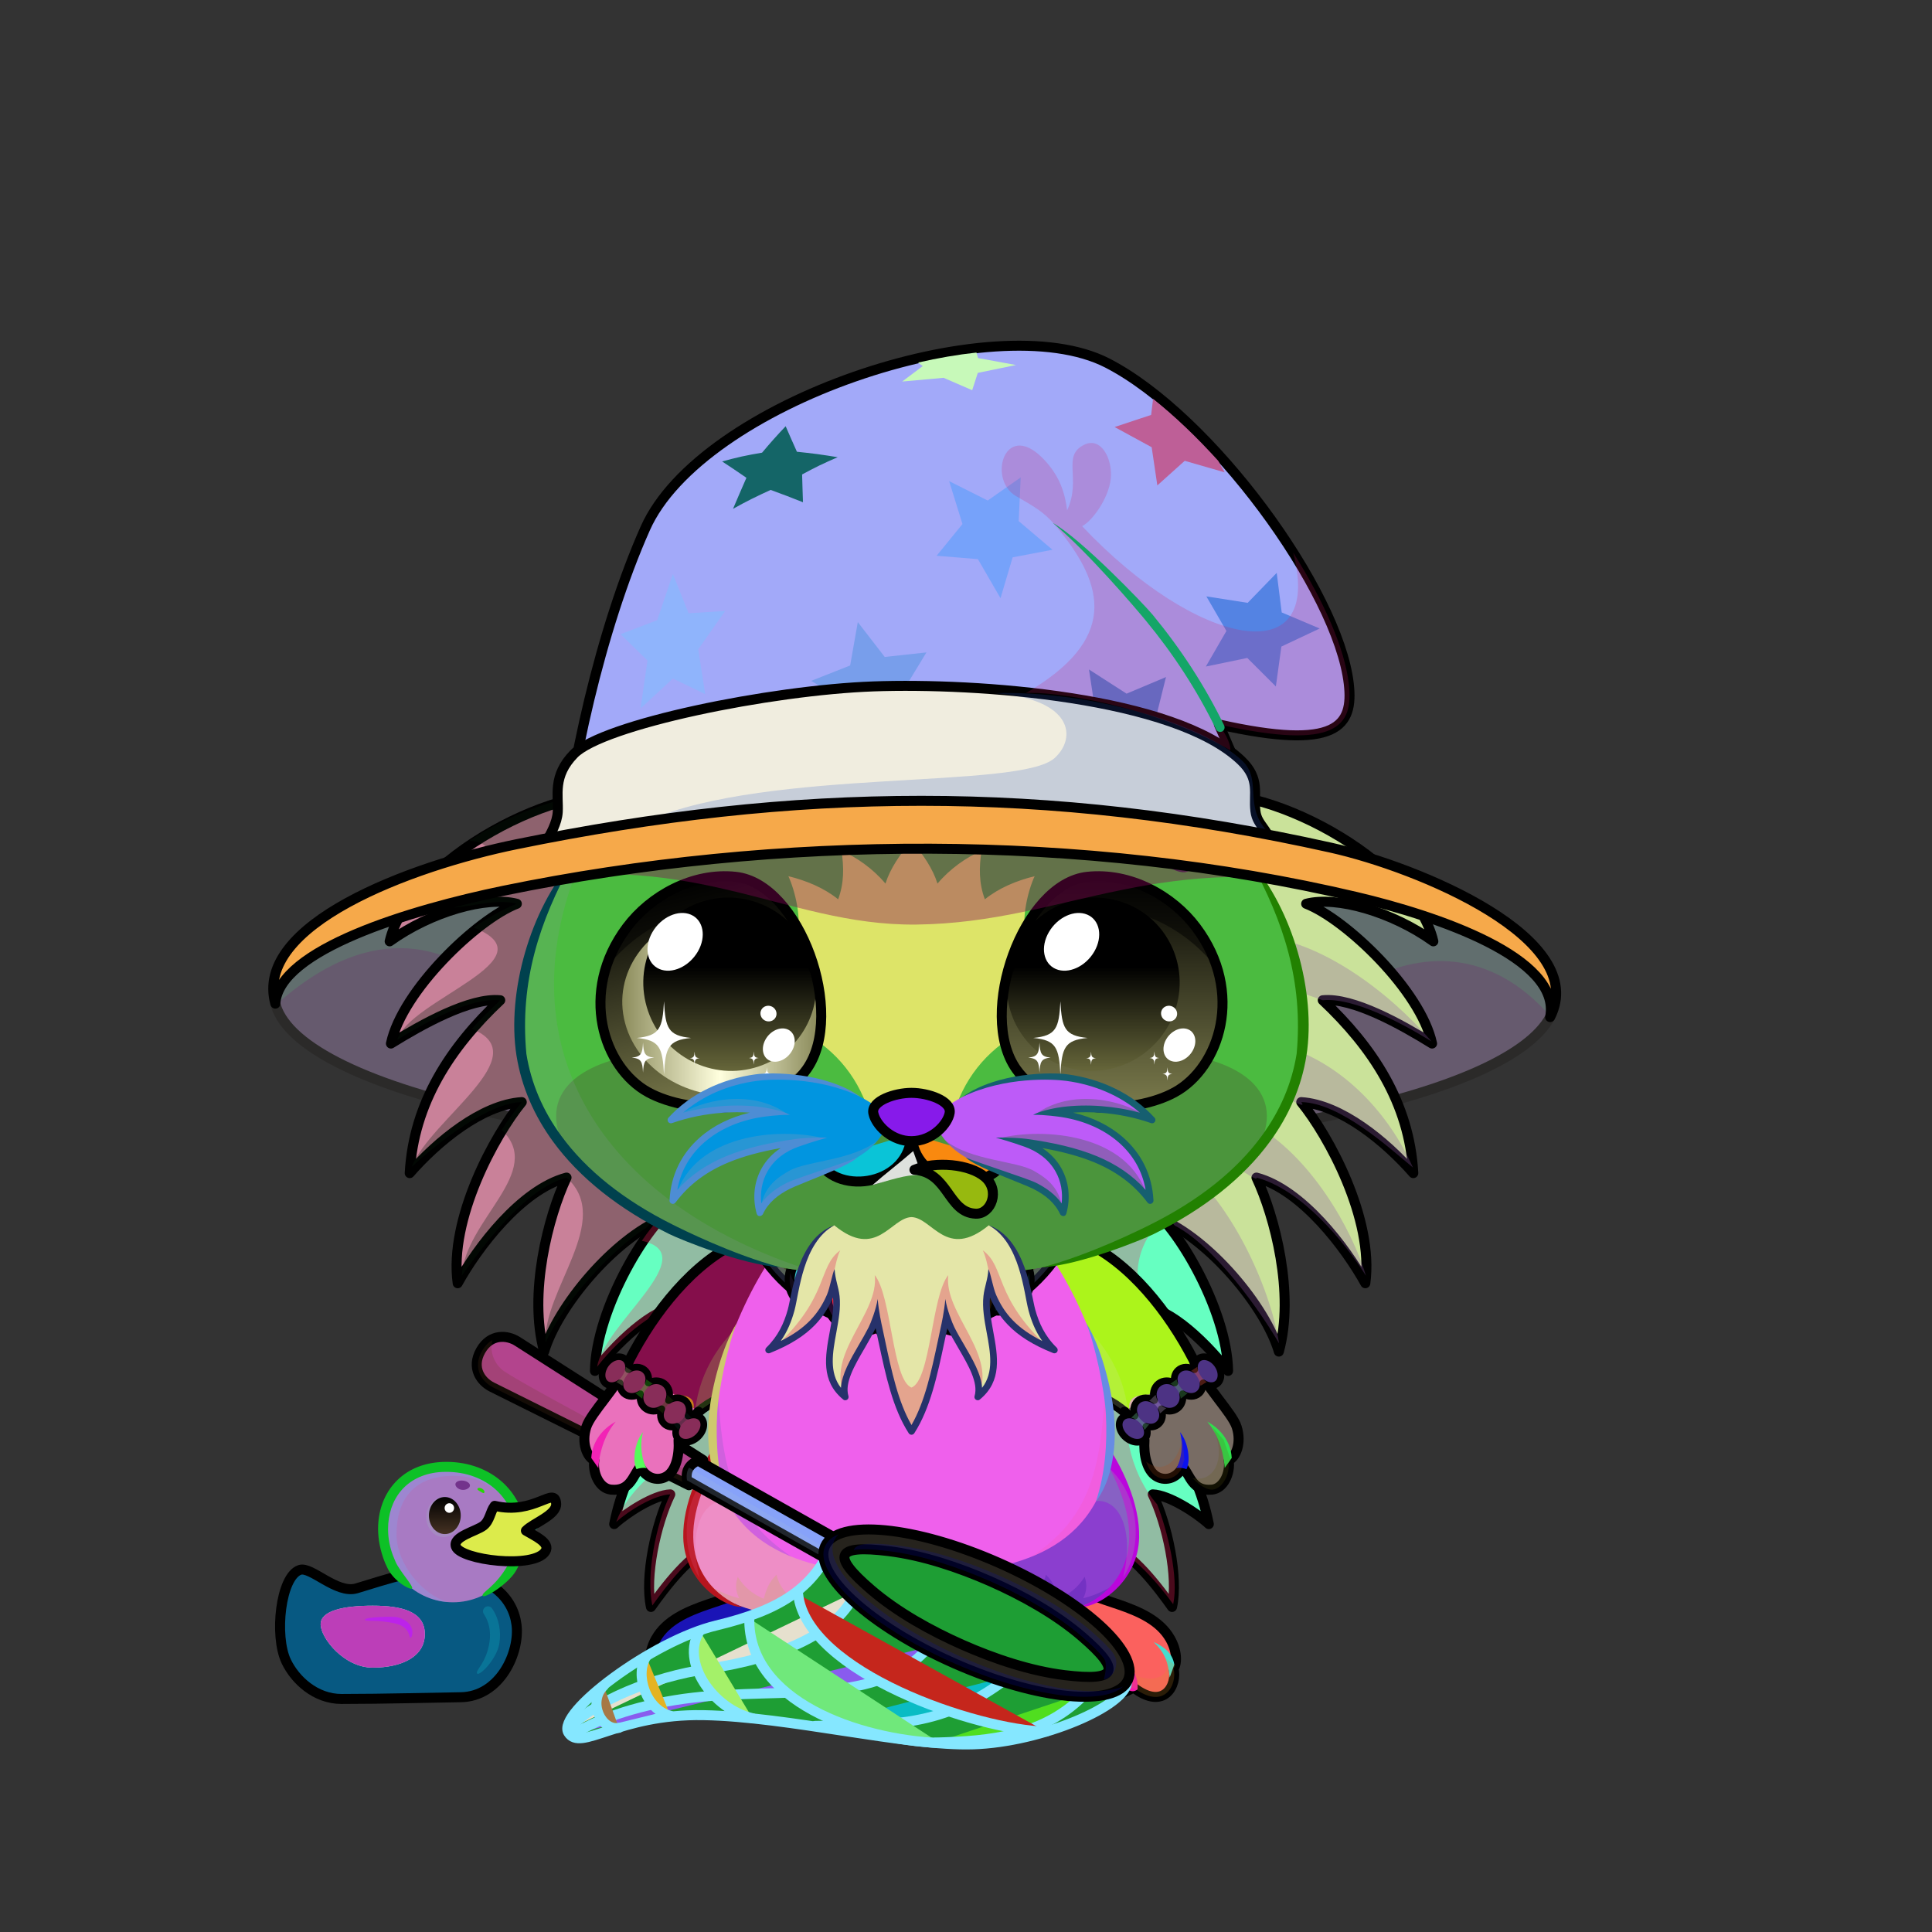 <svg xmlns="http://www.w3.org/2000/svg" xmlns:xlink="http://www.w3.org/1999/xlink" style="shape-rendering:geometricPrecision; text-rendering:geometricPrecision; image-rendering:optimizeQuality; fill-rule:evenodd; clip-rule:evenodd" version="1.1" viewBox="0 0 29000 29000" xml:space="preserve"><rect x="0" y="0" width="29000" height="29000" fill="#333333" stroke="none"/><defs><style type="text/css">.NecklaceRubyfil14new {fill:black;fill-opacity:0.2}
.NecklaceRubyfil263new {fill:url(#NecklaceRubyid611new)}
.NecklaceRubyfil83new {fill:white}
.NecklaceRubyfil256new {fill:url(#NecklaceRubyid609new)}
.NecklaceRubystr0new {stroke:black;stroke-width:150;stroke-linecap:round;stroke-linejoin:round}
.NecklaceRubyfil257new {fill:url(#NecklaceRubyid613new)}
.NecklaceRubyfil258new {fill:none}
.NecklaceRubystr11new {stroke:black;stroke-width:50;stroke-linecap:round;stroke-linejoin:round;stroke-opacity:0.2}
.NecklaceRubyfil259new {fill:url(#NecklaceRubyid607new)}
.NecklaceRubyfil260new {fill:url(#NecklaceRubyid608new)}
.NecklaceRubyfil261new {fill:url(#NecklaceRubyid612new)}
.NecklaceRubyfil262new {fill:url(#NecklaceRubyid610new)}
.NecklaceRubyfil33new {fill:none}
.NecklaceRubystr3new {stroke:black;stroke-width:100;stroke-linecap:round;stroke-linejoin:round}
.WeaponBflyNetBack-Smallfil1 {fill:black;fill-rule:nonzero;fill-opacity:0.2}
.WeaponBflyNetBack-Smallfil20 {fill:url(#WeaponBflyNetBack-Smallid28);fill-rule:nonzero}
.WeaponBflyNetBack-Smallstr0 {stroke:black;stroke-width:150;stroke-linecap:round;stroke-linejoin:round}
.WeaponBflyNet-Smallfil13 {fill:white;fill-opacity:0.702}
.WeaponBflyNet-Smallfil3 {fill:black;fill-opacity:0.2}
.WeaponBflyNet-Smallfil14 {fill:none}
.WeaponBflyNet-Smallstr2 {stroke:#85E7FF;stroke-width:150;stroke-linecap:round;stroke-linejoin:round}
.WeaponBflyNet-Smallstr3 {stroke:#85E7FF;stroke-width:150}
.WeaponBflyNet-Smallfil21 {fill:url(#WeaponBflyNet-Smallid3)}
.WeaponBflyNet-Smallstr0 {stroke:black;stroke-width:150;stroke-linecap:round;stroke-linejoin:round}
.WeaponBflyNet-Smallfil22 {fill:url(#WeaponBflyNet-Smallid6)}
.WeaponBflyNet-Smallstr1 {stroke:black;stroke-width:150}
.AccessoryDuckfil122 {fill:url(#AccessoryDuckid90)}
.AccessoryDuckfil48 {fill:white;fill-opacity:0.502}
.AccessoryDuckfil123 {fill:#CC1400;fill-opacity:0.302}
.AccessoryDuckfil124 {fill:url(#AccessoryDuckid94)}
.AccessoryDuckfil3 {fill:black;fill-rule:nonzero}
.AccessoryDuckfil125 {fill:url(#AccessoryDuckid39)}
.AccessoryDuckfil126 {fill:url(#AccessoryDuckid95)}
.AccessoryDuckfil127 {fill:url(#AccessoryDuckid92)}
.AccessoryDuckfil2 {fill:none}
.AccessoryDuckfil128 {fill:#912323;fill-opacity:0.502}
.AccessoryDuckfil14 {fill:white}
.AccessoryDuckfil129 {fill:white;fill-rule:nonzero;fill-opacity:0.502}
.AccessoryDuckfil130 {fill:white;fill-rule:nonzero}
.AccessoryDuckstr1 {stroke:black;stroke-width:150}
.AccessoryDuckstr18 {stroke:#99CC66;stroke-width:150;stroke-linecap:round;stroke-linejoin:round}
.AccessoryDuckstr0 {stroke:black;stroke-width:150;stroke-linecap:round;stroke-linejoin:round}
.HairBack-Hedgehog2fil6 {fill:url(#HairBack-Hedgehog2id26)}
.HairBack-Hedgehog2fil7 {fill:#aac2cf;fill-opacity:0.502}
.HairBack-Hedgehog2fil8 {fill:url(#HairBack-Hedgehog2id76)}
.HairBack-Hedgehog2fil2 {fill:black;fill-opacity:0.302}
.HairBack-Hedgehog2fil4 {fill:none}
.HairBack-Hedgehog2str0 {stroke:black;stroke-width:150;stroke-linecap:round;stroke-linejoin:round}
.Tail-Hedgehog2fil31 {fill:url(#Tail-Hedgehog2id34)}
.Tail-Hedgehog2fil7 {fill:#aac2cf;fill-opacity:0.502}
.Tail-Hedgehog2fil2 {fill:black;fill-opacity:0.302}
.Tail-Hedgehog2fil4 {fill:none}
.Tail-Hedgehog2str0 {stroke:black;stroke-width:150;stroke-linecap:round;stroke-linejoin:round}
.RightFoot-Hedgehog4fil46 {fill:url(#RightFoot-Hedgehog4id40)}
.RightFoot-Hedgehog4fil47 {fill:#404b56;fill-opacity:0.2}
.RightFoot-Hedgehog4fil43 {fill:black}
.RightFoot-Hedgehog4fil11 {fill:black;fill-opacity:0.2}
.RightFoot-Hedgehog4fil4 {fill:none}
.RightFoot-Hedgehog4str0 {stroke:black;stroke-width:150;stroke-linecap:round;stroke-linejoin:round}
.RightLeg-Hedgehog4fil48 {fill:url(#RightLeg-Hedgehog4id47)}
.RightLeg-Hedgehog4fil47 {fill:#404b56;fill-opacity:0.2}
.RightLeg-Hedgehog4fil10 {fill:black;fill-rule:nonzero}
.RightLeg-Hedgehog4fil11 {fill:black;fill-opacity:0.2}
.LeftFoot-Hedgehog4fil52 {fill:url(#LeftFoot-Hedgehog4id125)}
.LeftFoot-Hedgehog4fil47 {fill:#404b56;fill-opacity:0.2}
.LeftFoot-Hedgehog4fil11 {fill:black;fill-opacity:0.2}
.LeftFoot-Hedgehog4fil43 {fill:black}
.LeftFoot-Hedgehog4fil4 {fill:none}
.LeftFoot-Hedgehog4str0 {stroke:black;stroke-width:150;stroke-linecap:round;stroke-linejoin:round}
.LeftLeg-Hedgehog4fil53 {fill:url(#LeftLeg-Hedgehog4id5)}
.LeftLeg-Hedgehog4fil47 {fill:#404b56;fill-opacity:0.2}
.LeftLeg-Hedgehog4fil10 {fill:black;fill-rule:nonzero}
.LeftLeg-Hedgehog4fil11 {fill:black;fill-opacity:0.2}
.RightHand-Hedgehog0fil11 {fill:black;fill-opacity:0.2}
.RightHand-Hedgehog0fil56 {fill:url(#RightHand-Hedgehog0id68)}
.RightHand-Hedgehog0str0 {stroke:black;stroke-width:150;stroke-linecap:round;stroke-linejoin:round}
.RightPaw-Hedgehog0fil61 {fill:#728d9c}
.RightPaw-Hedgehog0fil43 {fill:black}
.RightPaw-Hedgehog0fil11 {fill:black;fill-opacity:0.2}
.RightPaw-Hedgehog0fil4 {fill:none}
.RightPaw-Hedgehog0str0 {stroke:black;stroke-width:150;stroke-linecap:round;stroke-linejoin:round}
.LeftHand-Hedgehog0fil11 {fill:black;fill-opacity:0.2}
.LeftHand-Hedgehog0fil64 {fill:url(#LeftHand-Hedgehog0id78)}
.LeftHand-Hedgehog0str0 {stroke:black;stroke-width:150;stroke-linecap:round;stroke-linejoin:round}
.Body-Hedgehog0fil67 {fill:url(#Body-Hedgehog0id9)}
.Body-Hedgehog0fil11 {fill:black;fill-opacity:0.2}
.Body-Hedgehog0fil10 {fill:black;fill-rule:nonzero}
.LeftPaw-Hedgehog0fil72 {fill:#728d9c}
.LeftPaw-Hedgehog0fil11 {fill:black;fill-opacity:0.2}
.LeftPaw-Hedgehog0fil43 {fill:black}
.LeftPaw-Hedgehog0fil4 {fill:none}
.LeftPaw-Hedgehog0str0 {stroke:black;stroke-width:150;stroke-linecap:round;stroke-linejoin:round}
.Head-Hedgehog7fil111 {fill:url(#Head-Hedgehog7id4)}
.Head-Hedgehog7fil118 {fill:#aac2cf;fill-opacity:0.6}
.Head-Hedgehog7fil11 {fill:black;fill-opacity:0.2}
.Head-Hedgehog7fil10 {fill:black;fill-rule:nonzero}
.Head-Hedgehog7fil119 {fill:url(#Head-Hedgehog7id70)}
.Mouth-Hedgehog7fil43 {fill:black}
.Mouth-Hedgehog7fil4 {fill:none}
.Mouth-Hedgehog7str0 {stroke:black;stroke-width:150;stroke-linecap:round;stroke-linejoin:round}
.Mouth-Hedgehog7fil122 {fill:url(#Mouth-Hedgehog7id159)}
.Eyes-Hedgehog3fil141 {fill:url(#Eyes-Hedgehog3id163)}
.Eyes-Hedgehog3fil142 {fill:url(#Eyes-Hedgehog3id45)}
.Eyes-Hedgehog3fil143 {fill:url(#Eyes-Hedgehog3id131)}
.Eyes-Hedgehog3fil124 {fill:#404b56}
.Eyes-Hedgehog3fil11 {fill:black;fill-opacity:0.2}
.Eyes-Hedgehog3fil128 {fill:black;fill-opacity:0.502}
.Eyes-Hedgehog3fil121 {fill:white}
.Eyes-Hedgehog3fil144 {fill:url(#Eyes-Hedgehog3id51)}
.Eyes-Hedgehog3fil145 {fill:url(#Eyes-Hedgehog3id104)}
.Eyes-Hedgehog3fil4 {fill:none}
.Eyes-Hedgehog3str1 {stroke:black;stroke-width:150}
.Moustache-Hedgehog7fil183 {fill:url(#Moustache-Hedgehog7id160)}
.Moustache-Hedgehog7fil2 {fill:black;fill-opacity:0.302}
.Moustache-Hedgehog7fil10 {fill:black;fill-rule:nonzero}
.Moustache-Hedgehog7fil184 {fill:url(#Moustache-Hedgehog7id36)}
.Moustache-Hedgehog7fil185 {fill:url(#Moustache-Hedgehog7id57)}
.Nose-Hedgehog0fil186 {fill:url(#Nose-Hedgehog0id133)}
.Nose-Hedgehog0str0 {stroke:black;stroke-width:150;stroke-linecap:round;stroke-linejoin:round}
.BraceletGold-Smallfil16 {fill:black;fill-opacity:0.302}
.BraceletGold-Smallfil15 {fill:url(#BraceletGold-Smallid293);fill-rule:nonzero}
.BraceletGold-Smallstr0 {stroke:black;stroke-width:100;stroke-linecap:round;stroke-linejoin:round}
.BraceletGold-Smallfil17 {fill:url(#BraceletGold-Smallid302);fill-rule:nonzero}
.HatMerlinBack-Smallfil24 {fill:black;fill-opacity:0.2}
.HatMerlinBack-Smallfil315 {fill:url(#HatMerlinBack-Smallid88)}
.HatMerlinBack-Smallstr24 {stroke:#2B2A29;stroke-width:150}
.HatMerlin-Smallfil13 {fill:black;fill-opacity:0.4}
.HatMerlin-Smallfil317 {fill:#7EA6F7}
.HatMerlin-Smallfil318 {fill:#C4D8FF}
.HatMerlin-Smallfil319 {fill:#789EEB}
.HatMerlin-Smallfil320 {fill:#4F7CD6}
.HatMerlin-Smallfil321 {fill:#76A2FA}
.HatMerlin-Smallfil322 {fill:#5483E3}
.HatMerlin-Smallfil24 {fill:black;fill-opacity:0.2}
.HatMerlin-Smallfil33 {fill:black;fill-rule:nonzero}
.HatMerlin-Smallfil325 {fill:#8FB4FC}
.HatMerlin-Smallfil326 {fill:#B0CAFF}
.HatMerlin-Smallfil316 {fill:url(#HatMerlin-Smallid220)}
.HatMerlin-Smallstr2 {stroke:black;stroke-width:150;stroke-linecap:round;stroke-linejoin:round}
.HatMerlin-Smallfil323 {fill:url(#HatMerlin-Smallid123)}
.HatMerlin-Smallfil324 {fill:url(#HatMerlin-Smallid285);fill-rule:nonzero}
</style><linearGradient gradientUnits="userSpaceOnUse" id="NecklaceRubyid611new" x1="13653.8" x2="13653.8" y1="19852.8" y2="19303.5">
   <stop offset="0" style="stop-opacity:1; stop-color:red"/>
   <stop offset="1" style="stop-opacity:1; stop-color:#6E0000"/>
  </linearGradient><linearGradient gradientUnits="userSpaceOnUse" id="NecklaceRubyid609new" x1="13824.2" x2="13483.5" y1="20054.9" y2="16819">
   <stop offset="0" style="stop-opacity:1; stop-color:#FFCC00"/>
   <stop offset="0.169" style="stop-opacity:1; stop-color:#F5FF88"/>
   <stop offset="0.329" style="stop-opacity:1; stop-color:white"/>
   <stop offset="0.522" style="stop-opacity:1; stop-color:#F7FF8C"/>
   <stop offset="0.812" style="stop-opacity:1; stop-color:#DBA400"/>
   <stop offset="1" style="stop-opacity:1; stop-color:#FF9A3B"/>
  </linearGradient><linearGradient gradientUnits="userSpaceOnUse" id="NecklaceRubyid613new" x1="12456.4" x2="12183.5" xlink:href="#NecklaceRubyid610new" y1="19652.5" y2="18760.4">
  </linearGradient><linearGradient gradientUnits="userSpaceOnUse" id="NecklaceRubyid607new" x1="14851.2" x2="15124.2" y1="19652.5" y2="18760.4">
   <stop offset="0" style="stop-opacity:1; stop-color:#FFCC00"/>
   <stop offset="1" style="stop-opacity:1; stop-color:#FFFFFC"/>
  </linearGradient><linearGradient gradientUnits="userSpaceOnUse" id="NecklaceRubyid608new" x1="14227.9" x2="14530.2" y1="19959.7" y2="18971.6">
   <stop offset="0" style="stop-opacity:1; stop-color:#FFCC00"/>
   <stop offset="0.549" style="stop-opacity:1; stop-color:#FFE57E"/>
   <stop offset="1" style="stop-opacity:1; stop-color:#FFFFFC"/>
  </linearGradient><linearGradient gradientUnits="userSpaceOnUse" id="NecklaceRubyid612new" x1="13079.7" x2="12777.5" xlink:href="#NecklaceRubyid610new" y1="19959.7" y2="18971.6">
  </linearGradient><linearGradient gradientUnits="userSpaceOnUse" id="WeaponBflyNetBack-Smallid28" x1="8291.36" x2="9419.61" xlink:href="#WeaponBflyNetBack-Smallid25" y1="22371.5" y2="19989.6">
  </linearGradient><linearGradient gradientUnits="userSpaceOnUse" id="WeaponBflyNet-Smallid3" x1="10318.9" x2="12675" xlink:href="#WeaponBflyNet-Smallid2" y1="22757.7" y2="22632.3">
  </linearGradient><linearGradient gradientUnits="userSpaceOnUse" id="WeaponBflyNet-Smallid6" x1="14658" x2="14658" xlink:href="#WeaponBflyNet-Smallid1" y1="25468.9" y2="22957.5">
  </linearGradient><radialGradient cx="5981.45" cy="24530.5" fx="5981.45" fy="24530.5" gradientTransform="matrix(1.083 -0.053 0.097 0.592 -2877 10334)" gradientUnits="userSpaceOnUse" id="AccessoryDuckid90" r="1635.36">
   <stop offset="0" style="stop-opacity:1; stop-color:#FFF256"/>
   <stop offset="0.631" style="stop-opacity:1; stop-color:#FEE75C"/>
   <stop offset="1" style="stop-opacity:1; stop-color:#FFD83B"/>
  </radialGradient><radialGradient cx="6799.04" cy="23034.7" fx="6799.04" fy="23034.7" gradientTransform="matrix(1.083 -0.097 0.097 1.083 -2800 -1242)" gradientUnits="userSpaceOnUse" id="AccessoryDuckid94" r="935.18" xlink:href="#AccessoryDuckid90">
  </radialGradient><linearGradient gradientUnits="userSpaceOnUse" id="AccessoryDuckid39" x1="6677.2" x2="6677.2" y1="22471.8" y2="23026.9">
   <stop offset="0" style="stop-opacity:1; stop-color:black"/>
   <stop offset="1" style="stop-opacity:1; stop-color:#453223"/>
  </linearGradient><radialGradient cx="7621.66" cy="22955.4" fx="7621.66" fy="22955.4" gradientTransform="matrix(1 -0 -0 0.646 0 8130)" gradientUnits="userSpaceOnUse" id="AccessoryDuckid95" r="730.87">
   <stop offset="0" style="stop-opacity:1; stop-color:#FFB73B"/>
   <stop offset="1" style="stop-opacity:1; stop-color:#E05A00"/>
  </radialGradient><radialGradient cx="5594.96" cy="24567.2" fx="5594.96" fy="24567.2" gradientTransform="matrix(1.083 -0.058 0.097 0.644 -2849 9066)" gradientUnits="userSpaceOnUse" id="AccessoryDuckid92" r="719.36" xlink:href="#AccessoryDuckid90">
  </radialGradient><linearGradient gradientUnits="userSpaceOnUse" id="HairBack-Hedgehog2id26" x1="21592" x2="15642" y1="16347.6" y2="16618">
   <stop offset="0" style="stop-opacity:1; stop-color:#6e573b"/>
   <stop offset="0.502" style="stop-opacity:1; stop-color:#69737d"/>
   <stop offset="1" style="stop-opacity:1; stop-color:#404b56"/>
  </linearGradient><linearGradient gradientUnits="userSpaceOnUse" id="HairBack-Hedgehog2id76" x1="5771.84" x2="11721.8" xlink:href="#HairBack-Hedgehog2id26" y1="16347.6" y2="16618">
  </linearGradient><linearGradient gradientUnits="userSpaceOnUse" id="Tail-Hedgehog2id34" x1="13681.9" x2="13681.9" y1="18011.3" y2="24488.9">
   <stop offset="0" style="stop-opacity:1; stop-color:#404b56"/>
   <stop offset="0.271" style="stop-opacity:1; stop-color:#69737d"/>
   <stop offset="1" style="stop-opacity:1; stop-color:#6e573b"/>
  </linearGradient><linearGradient gradientUnits="objectBoundingBox" id="RightFoot-Hedgehog4id40" x1="55.948%" x2="44.053%" y1="103.33%" y2="0%">
   <stop offset="0" style="stop-opacity:1; stop-color:#aac2cf"/>
   <stop offset="0.631" style="stop-opacity:1; stop-color:#9fadb5"/>
   <stop offset="1" style="stop-opacity:1; stop-color:#9fadb5"/>
  </linearGradient><linearGradient gradientUnits="objectBoundingBox" id="RightLeg-Hedgehog4id47" x1="50%" x2="50%" xlink:href="#RightLeg-Hedgehog4id5" y1="100%" y2="0%">
  </linearGradient><linearGradient gradientUnits="objectBoundingBox" id="LeftFoot-Hedgehog4id125" x1="44.03%" x2="55.97%" xlink:href="#LeftFoot-Hedgehog4id40" y1="103.274%" y2="0%">
  </linearGradient><linearGradient gradientUnits="objectBoundingBox" id="LeftLeg-Hedgehog4id5" x1="50%" x2="50%" y1="100%" y2="0%">
   <stop offset="0" style="stop-opacity:1; stop-color:#9fadb5"/>
   <stop offset="0.212" style="stop-opacity:1; stop-color:#9fadb5"/>
   <stop offset="1" style="stop-opacity:1; stop-color:#728d9c"/>
  </linearGradient><linearGradient gradientUnits="objectBoundingBox" id="RightHand-Hedgehog0id68" x1="30.208%" x2="69.792%" y1="5.019%" y2="94.98%">
   <stop offset="0" style="stop-opacity:1; stop-color:#506875"/>
   <stop offset="0.141" style="stop-opacity:1; stop-color:#506875"/>
   <stop offset="0.71" style="stop-opacity:1; stop-color:#728d9c"/>
   <stop offset="1" style="stop-opacity:1; stop-color:#728d9c"/>
  </linearGradient><linearGradient gradientUnits="objectBoundingBox" id="LeftHand-Hedgehog0id78" x1="69.792%" x2="30.208%" xlink:href="#LeftHand-Hedgehog0id68" y1="5.019%" y2="94.98%">
  </linearGradient><linearGradient gradientUnits="objectBoundingBox" id="Body-Hedgehog0id9" x1="50%" x2="50%" y1="0%" y2="100%">
   <stop offset="0" style="stop-opacity:1; stop-color:#506875"/>
   <stop offset="0.102" style="stop-opacity:1; stop-color:#506875"/>
   <stop offset="0.349" style="stop-opacity:1; stop-color:#728d9c"/>
   <stop offset="1" style="stop-opacity:1; stop-color:#9fadb5"/>
  </linearGradient><linearGradient gradientUnits="objectBoundingBox" id="Head-Hedgehog7id4" x1="50%" x2="50%" y1="100%" y2="0%">
   <stop offset="0" style="stop-opacity:1; stop-color:#506875"/>
   <stop offset="0.251" style="stop-opacity:1; stop-color:#728d9c"/>
   <stop offset="0.761" style="stop-opacity:1; stop-color:#9fadb5"/>
   <stop offset="1" style="stop-opacity:1; stop-color:#9fadb5"/>
  </linearGradient><linearGradient gradientUnits="userSpaceOnUse" id="Head-Hedgehog7id70" x1="13681.9" x2="13681.9" xlink:href="#Head-Hedgehog7id50" y1="16772.7" y2="12620.2">
  </linearGradient><linearGradient gradientUnits="userSpaceOnUse" id="Mouth-Hedgehog7id159" x1="14345.9" x2="14284.2" xlink:href="#Mouth-Hedgehog7id1" y1="18230.4" y2="17471">
  </linearGradient><linearGradient gradientUnits="objectBoundingBox" id="Eyes-Hedgehog3id163" x1="62.182%" x2="37.818%" xlink:href="#Eyes-Hedgehog3id0" y1="96.619%" y2="3.381%">
  </linearGradient><linearGradient gradientUnits="objectBoundingBox" id="Eyes-Hedgehog3id45" x1="0%" x2="100%" xlink:href="#Eyes-Hedgehog3id43" y1="50%" y2="50%">
  </linearGradient><linearGradient gradientUnits="userSpaceOnUse" id="Eyes-Hedgehog3id131" x1="10954.5" x2="10954.5" xlink:href="#Eyes-Hedgehog3id75" y1="13473.2" y2="16074.8">
  </linearGradient><linearGradient gradientUnits="objectBoundingBox" id="Eyes-Hedgehog3id51" x1="50%" x2="50%" xlink:href="#Eyes-Hedgehog3id0" y1="100%" y2="0%">
  </linearGradient><linearGradient gradientUnits="userSpaceOnUse" id="Eyes-Hedgehog3id104" x1="16409.3" x2="16409.3" xlink:href="#Eyes-Hedgehog3id75" y1="13473.2" y2="16074.8">
  </linearGradient><linearGradient gradientUnits="userSpaceOnUse" id="Moustache-Hedgehog7id160" x1="10515.3" x2="12828.5" xlink:href="#Moustache-Hedgehog7id6" y1="16524.2" y2="17833.2">
  </linearGradient><linearGradient gradientUnits="userSpaceOnUse" id="Moustache-Hedgehog7id36" x1="16914.6" x2="14469.2" xlink:href="#Moustache-Hedgehog7id6" y1="16486.8" y2="17870.6">
  </linearGradient><linearGradient gradientUnits="userSpaceOnUse" id="Moustache-Hedgehog7id57" x1="13681.9" x2="13681.9" xlink:href="#Moustache-Hedgehog7id6" y1="21486.1" y2="18269">
  </linearGradient><linearGradient gradientUnits="userSpaceOnUse" id="Nose-Hedgehog0id133" x1="13681.9" x2="13681.9" y1="16404" y2="17128.6">
   <stop offset="0" style="stop-opacity:1; stop-color:#FFCCCC"/>
   <stop offset="1" style="stop-opacity:1; stop-color:#B37173"/>
  </linearGradient><linearGradient gradientUnits="userSpaceOnUse" id="BraceletGold-Smallid293" x1="9227.68" x2="10373.6" y1="20575.1" y2="21438.3">
   <stop offset="0" style="stop-opacity:1; stop-color:#CC9933"/>
   <stop offset="0.11" style="stop-opacity:1; stop-color:#FFF98F"/>
   <stop offset="0.251" style="stop-opacity:1; stop-color:#FFFFFC"/>
   <stop offset="0.478" style="stop-opacity:1; stop-color:#FFF982"/>
   <stop offset="0.812" style="stop-opacity:1; stop-color:#643300"/>
   <stop offset="1" style="stop-opacity:1; stop-color:#CC9933"/>
  </linearGradient><linearGradient gradientUnits="userSpaceOnUse" id="BraceletGold-Smallid302" x1="18136.2" x2="16990.3" xlink:href="#BraceletGold-Smallid293" y1="20575.1" y2="21438.3">
  </linearGradient><linearGradient gradientUnits="userSpaceOnUse" id="HatMerlinBack-Smallid88" x1="13726.5" x2="13726.5" y1="17298.2" y2="12518.9">
   <stop offset="0" style="stop-opacity:1; stop-color:#3E3D9D"/>
   <stop offset="1" style="stop-opacity:1; stop-color:#1B196E"/>
  </linearGradient><linearGradient gradientUnits="userSpaceOnUse" id="HatMerlin-Smallid220" x1="13305.9" x2="15360.8" y1="5488.05" y2="12759.6">
   <stop offset="0" style="stop-opacity:1; stop-color:#9CA1FF"/>
   <stop offset="0.431" style="stop-opacity:1; stop-color:#6F6DDB"/>
   <stop offset="1" style="stop-opacity:1; stop-color:#1A1A80"/>
  </linearGradient><linearGradient gradientUnits="userSpaceOnUse" id="HatMerlin-Smallid123" x1="11773.2" x2="15512.2" y1="9094.18" y2="14130.4">
   <stop offset="0" style="stop-opacity:1; stop-color:#D9B6FC"/>
   <stop offset="1" style="stop-opacity:1; stop-color:#8943CF"/>
  </linearGradient><linearGradient gradientUnits="userSpaceOnUse" id="HatMerlin-Smallid285" x1="14491.9" x2="12968" y1="16734.1" y2="10553.9">
   <stop offset="0" style="stop-opacity:1; stop-color:#22209E"/>
   <stop offset="1" style="stop-opacity:1; stop-color:#909AF5"/>
  </linearGradient><linearGradient gradientUnits="userSpaceOnUse" id="NecklaceRubyid610new" x1="13827.2" x2="13480.5" y1="20144.7" y2="19011.5">
   <stop offset="0" style="stop-opacity:1; stop-color:#FFCC00"/>
   <stop offset="1" style="stop-opacity:1; stop-color:#F3FF84"/>
  </linearGradient><linearGradient gradientUnits="userSpaceOnUse" id="WeaponBflyNetBack-Smallid25" x1="7204.83" x2="8458.79" y1="22047.5" y2="19400.3">
   <stop offset="0" style="stop-opacity:1; stop-color:#FF6666"/>
   <stop offset="1" style="stop-opacity:1; stop-color:#FFC5B0"/>
  </linearGradient><linearGradient gradientUnits="userSpaceOnUse" id="WeaponBflyNet-Smallid2" x1="9470.94" x2="12022.2" y1="22463.7" y2="22328">
   <stop offset="0" style="stop-opacity:1; stop-color:#5C3005"/>
   <stop offset="1" style="stop-opacity:1; stop-color:#B87939"/>
  </linearGradient><linearGradient gradientUnits="userSpaceOnUse" id="WeaponBflyNet-Smallid1" x1="14169.4" x2="14169.4" y1="25399.5" y2="22680.1">
   <stop offset="0" style="stop-opacity:1; stop-color:#D4A373"/>
   <stop offset="1" style="stop-opacity:1; stop-color:#B87939"/>
  </linearGradient><linearGradient gradientUnits="objectBoundingBox" id="RightLeg-Hedgehog4id5" x1="50%" x2="50%" y1="100%" y2="0%">
   <stop offset="0" style="stop-opacity:1; stop-color:#9fadb5"/>
   <stop offset="0.212" style="stop-opacity:1; stop-color:#9fadb5"/>
   <stop offset="1" style="stop-opacity:1; stop-color:#728d9c"/>
  </linearGradient><linearGradient gradientUnits="objectBoundingBox" id="LeftFoot-Hedgehog4id40" x1="55.948%" x2="44.053%" y1="103.33%" y2="0%">
   <stop offset="0" style="stop-opacity:1; stop-color:#aac2cf"/>
   <stop offset="0.631" style="stop-opacity:1; stop-color:#9fadb5"/>
   <stop offset="1" style="stop-opacity:1; stop-color:#9fadb5"/>
  </linearGradient><linearGradient gradientUnits="objectBoundingBox" id="LeftHand-Hedgehog0id68" x1="30.208%" x2="69.792%" y1="5.019%" y2="94.98%">
   <stop offset="0" style="stop-opacity:1; stop-color:#506875"/>
   <stop offset="0.141" style="stop-opacity:1; stop-color:#506875"/>
   <stop offset="0.71" style="stop-opacity:1; stop-color:#728d9c"/>
   <stop offset="1" style="stop-opacity:1; stop-color:#728d9c"/>
  </linearGradient><linearGradient gradientUnits="userSpaceOnUse" id="Head-Hedgehog7id50" x1="13681.9" x2="13681.9" y1="18718" y2="12620.2">
   <stop offset="0" style="stop-opacity:1; stop-color:#404b56"/>
   <stop offset="1" style="stop-opacity:1; stop-color:#69737d"/>
  </linearGradient><linearGradient gradientUnits="userSpaceOnUse" id="Mouth-Hedgehog7id1" x1="13682.6" x2="13682.6" y1="18074.1" y2="17483.4">
   <stop offset="0" style="stop-opacity:1; stop-color:#FF9999"/>
   <stop offset="0.38" style="stop-opacity:1; stop-color:#FC8F91"/>
   <stop offset="1" style="stop-opacity:1; stop-color:#C46668"/>
  </linearGradient><linearGradient gradientUnits="userSpaceOnUse" id="Eyes-Hedgehog3id0" x1="10654.3" x2="10654.3" y1="16581.4" y2="13705.6">
   <stop offset="0" style="stop-opacity:1; stop-color:#80804f"/>
   <stop offset="1" style="stop-opacity:1; stop-color:black"/>
  </linearGradient><linearGradient gradientUnits="userSpaceOnUse" id="Eyes-Hedgehog3id43" x1="9336.13" x2="12327.3" y1="15064.6" y2="15064.6">
   <stop offset="0" style="stop-opacity:1; stop-color:#80804f"/>
   <stop offset="0.502" style="stop-opacity:1; stop-color:#ffffde"/>
   <stop offset="1" style="stop-opacity:1; stop-color:#80804f"/>
  </linearGradient><linearGradient gradientUnits="userSpaceOnUse" id="Eyes-Hedgehog3id75" x1="16987" x2="16987" y1="13705.8" y2="15976.6">
   <stop offset="0" style="stop-opacity:1; stop-color:black"/>
   <stop offset="0.4" style="stop-opacity:1; stop-color:black"/>
   <stop offset="1" style="stop-opacity:1; stop-color:#66663a"/>
  </linearGradient><linearGradient gradientUnits="userSpaceOnUse" id="Moustache-Hedgehog7id6" x1="13681.9" x2="13681.9" y1="6728.09" y2="11806.7">
   <stop offset="0" style="stop-opacity:1; stop-color:#543f25"/>
   <stop offset="1" style="stop-opacity:1; stop-color:#6e573b"/>
  </linearGradient></defs><g id="HatMerlinBack-Small">
 <animateTransform additive="sum" attributeName="transform" dur="10" repeatCount="indefinite" type="translate" values="0;0 200;0;0 200;0;0 200;0;0 200;0"/>
  <g>
   <path class="HatMerlinBack-Smallfil315 HatMerlinBack-Smallstr24" d="M13744 17298c4880,0 8894,-868 9524,-2031 57,-104 73,-227 73,-336 0,-1320 -4277,-2412 -9597,-2412 -5319,0 -9632,1070 -9632,2390 0,1319 4313,2389 9632,2389z" style="fill:#665a6e"/>
   <path class="HatMerlinBack-Smallfil24" d="M23273 15257c53,-102 68,-221 68,-326 0,-1320 -4277,-2412 -9597,-2412 -5319,0 -9632,1070 -9632,2390 0,59 9,118 27,176 2732,-2452 4490,1083 4628,1861 3526,491 7105,485 10014,-18 228,-1476 2683,-3738 4492,-1671z" style="fill:#4fbe70"/>
  </g>
 </g><g id="HairBack-Hedgehog2">
 <animateTransform additive="sum" attributeName="transform" dur="10" repeatCount="indefinite" type="translate" values="0;0 200;0;0 200;0;0 200;0;0 200;0"/>
  <path class="HairBack-Hedgehog2fil6" d="M17820 11951c1108,-270 3409,948 3695,2179 -619,-445 -1455,-683 -1909,-564 597,230 1721,1305 1890,2098 -460,-285 -1189,-695 -1641,-650 745,702 1301,1538 1359,2595 -409,-469 -1083,-1028 -1682,-1066 408,499 1094,1754 962,2719 -291,-527 -948,-1403 -1634,-1586 274,581 576,1743 336,2612 -200,-677 -1043,-1687 -1790,-1997 82,563 213,1953 -48,2762 -430,-907 -1085,-2379 -1639,-3150 2186,-867 3009,-2237 2101,-5952z" style="fill:#c986ad"/>
  <path class="HairBack-Hedgehog2fil7" d="M20575 12876c190,149 362,308 506,475 -132,39 -265,219 -164,410 1,10 2,20 2,30 -228,-102 -461,-176 -676,-217 -255,-140 26,-767 332,-698zm-62 1330c161,152 319,320 459,495 -215,126 -281,313 -210,555 -219,-103 -441,-188 -639,-225 -215,-250 79,-807 390,-825zm78 1650c128,185 239,377 332,580 -290,60 -391,257 -357,551 -1,4 -2,9 -3,13 -180,-136 -373,-255 -566,-338 0,0 0,0 0,0 -56,-515 156,-771 594,-806zm-515 1562c93,190 179,394 251,604 -238,5 -375,146 -418,411 -115,-131 -239,-257 -369,-368 68,-370 234,-602 536,-647zm-943 1043c67,265 119,554 140,845 -205,-95 -353,-24 -429,258 -5,1 -10,2 -16,3 -158,-231 -351,-462 -560,-667 2,-2 4,-4 6,-5 192,-409 461,-574 835,-411 8,-8 16,-15 24,-23z" style="fill:#7f1a31"/>
  <path class="HairBack-Hedgehog2fil4 HairBack-Hedgehog2str0" d="M17820 11951c1108,-270 3409,948 3695,2179 -619,-445 -1455,-683 -1909,-564 597,230 1721,1305 1890,2098 -460,-285 -1189,-695 -1641,-650 745,702 1301,1538 1359,2595 -409,-469 -1083,-1028 -1682,-1066 408,499 1094,1754 962,2719 -291,-527 -948,-1403 -1634,-1586 274,581 576,1743 336,2612 -200,-677 -1043,-1687 -1790,-1997 82,563 213,1953 -48,2762 -430,-907 -1085,-2379 -1639,-3150 2186,-867 3009,-2237 2101,-5952z" style="fill:#cae29a"/>
  <path class="HairBack-Hedgehog2fil8" d="M9544 11951c-1108,-270 -3409,948 -3695,2179 619,-445 1455,-683 1909,-564 -597,230 -1722,1305 -1890,2098 460,-285 1189,-695 1641,-650 -745,702 -1301,1538 -1359,2595 409,-469 1082,-1028 1682,-1066 -408,499 -1095,1754 -962,2719 291,-527 948,-1403 1634,-1586 -274,581 -576,1743 -336,2612 200,-677 1043,-1687 1790,-1997 -82,563 -213,1953 48,2762 430,-907 1085,-2379 1638,-3150 -2186,-867 -3008,-2237 -2100,-5952z" style="fill:#199e81"/>
  <path class="HairBack-Hedgehog2fil7" d="M6789 12876c-190,149 -362,308 -507,475 132,39 266,219 164,410 0,10 -1,20 -1,30 228,-102 461,-176 676,-217 255,-140 -26,-767 -332,-698zm62 1330c-161,152 -319,320 -459,495 215,126 281,313 210,555 219,-103 441,-188 638,-225 216,-250 -79,-807 -389,-825zm-78 1650c-128,185 -240,377 -332,580 290,60 391,257 357,551 1,4 2,9 3,13 180,-136 373,-255 566,-338 0,0 0,0 0,0 56,-515 -156,-771 -594,-806zm515 1562c-93,190 -180,394 -251,604 238,5 375,146 418,411 115,-131 239,-257 369,-368 -68,-370 -234,-602 -536,-647zm943 1043c-67,265 -119,554 -140,845 205,-95 353,-24 429,258 5,1 10,2 16,3 158,-231 351,-462 560,-667 -2,-2 -4,-4 -6,-5 -192,-409 -462,-574 -835,-411 -8,-8 -16,-15 -24,-23z" style="fill:#0242ca"/>
  <path class="HairBack-Hedgehog2fil4 HairBack-Hedgehog2str0" d="M9544 11951c-1108,-270 -3409,948 -3695,2179 619,-445 1455,-683 1909,-564 -597,230 -1722,1305 -1890,2098 460,-285 1189,-695 1641,-650 -745,702 -1301,1538 -1359,2595 409,-469 1082,-1028 1682,-1066 -408,499 -1095,1754 -962,2719 291,-527 948,-1403 1634,-1586 -274,581 -576,1743 -336,2612 200,-677 1043,-1687 1790,-1997 -82,563 -213,1953 48,2762 430,-907 1085,-2379 1638,-3150 -2186,-867 -3008,-2237 -2100,-5952z" style="fill:#c98199"/>
  <path class="HairBack-Hedgehog2fil2" d="M21489 15633c-460,-285 -1182,-664 -1634,-619 -196,-68 -391,-137 -586,-205 -22,291 -44,582 -66,874 859,224 1605,944 2006,1842 -349,-288 -1093,-974 -1677,-982 93,114 -191,-50 -257,-78 -154,135 -309,270 -463,405 866,482 1486,1589 1691,2279 -314,-497 -957,-1290 -1643,-1473 40,84 -364,-202 -413,-232 -218,26 -435,52 -653,78 662,526 1264,1751 1405,2642 -265,-458 -975,-1480 -1590,-1780 -273,-248 -546,-496 -819,-745 78,-150 156,-300 234,-450 651,-512 1038,-1193 1136,-2185 226,-434 517,-517 743,-952 904,61 1938,825 2586,1581z" style="fill:#8f5ba8"/>
  <path class="HairBack-Hedgehog2fil2" d="M9544 11951c-15,-4 -30,-7 -45,-10 -335,15 -669,31 -1003,47 -500,116 -1024,347 -1450,633 590,17 190,722 -224,1003 339,-35 660,-131 936,-58 -189,73 -417,197 -646,357 1193,476 -970,1082 -1148,1683 457,-276 1098,-636 1545,-592 -157,148 -300,290 -428,429 994,397 -619,1354 -901,2072 387,-359 1155,-966 1652,-972 -98,120 -202,262 -302,417 662,624 -550,1350 -598,2186 297,-407 932,-1299 1572,-1470 713,638 -359,1684 -315,2478 311,-681 1158,-1603 1769,-1863 -82,563 -191,1942 60,2717 418,-828 1073,-2334 1626,-3105 -2186,-867 -3008,-2237 -2100,-5952z" style="fill:#081b0a"/>
 </g><g id="Tail-Hedgehog2">
 <animateTransform additive="sum" attributeName="transform" dur="10" repeatCount="indefinite" type="translate" values="0;0 200;0;0 200;0;0 200;0;0 200;0"/>
  <g id="_1891249957056">
   <path class="Tail-Hedgehog2fil31" d="M10243 18011c-510,276 -1301,1651 -1313,2567 410,-525 981,-1007 1303,-953 -321,180 -1068,1362 -1084,1879 287,-215 882,-539 1290,-522 -498,400 -1015,875 -1220,1895 189,-173 601,-437 842,-446 -218,450 -387,1240 -290,1690 188,-264 604,-831 979,-940 384,-112 1462,128 1523,454 62,326 324,707 625,829 1,-287 30,-617 271,-889 96,379 296,699 513,914 217,-215 416,-535 513,-914 241,272 270,602 271,889 301,-122 563,-503 625,-829 61,-326 1138,-566 1523,-454 375,109 790,676 979,940 97,-450 -72,-1240 -290,-1690 241,9 653,273 842,446 -206,-1020 -722,-1495 -1220,-1895 408,-17 1002,307 1290,522 -16,-517 -763,-1699 -1084,-1879 322,-54 893,428 1303,953 -12,-916 -803,-2291 -1313,-2567 -670,147 -2745,630 -3415,776l-24 -5 -24 5c-670,-146 -2745,-629 -3415,-776z" style="fill:#79d5a3"/>
   <path class="Tail-Hedgehog2fil7" d="M18000 19122c85,167 163,341 229,516 -209,120 -266,273 -248,444 -126,-119 -255,-222 -377,-300 -59,-316 102,-521 396,-660zm-369 1070c113,167 224,353 319,538 -168,60 -240,337 -190,492 1,1 1,3 2,5 -128,-66 -266,-126 -401,-170 -263,-233 29,-891 270,-865zm-26 1452c119,154 228,330 321,536 -182,-17 -335,203 -232,375 1,4 2,8 3,12 -142,-76 -285,-132 -394,-136 28,58 55,122 81,190 -29,-66 -58,-132 -88,-198 -143,-241 83,-766 309,-779zm-168 1125c64,195 117,412 149,625 -157,-95 -399,18 -413,198 -164,-177 -347,-336 -524,-400 -11,-273 526,-547 788,-423z" style="fill:#fb1853"/>
   <path class="Tail-Hedgehog2fil7" d="M9364 19122c-85,167 -163,341 -229,516 209,120 266,273 248,444 126,-119 255,-222 377,-300 59,-316 -102,-521 -396,-660zm369 1070c-113,167 -224,353 -319,538 167,60 240,337 190,492 -1,1 -2,3 -2,5 128,-66 265,-126 401,-170 263,-233 -29,-891 -270,-865zm26 1452c-119,154 -228,330 -321,536 181,-17 334,203 232,375 -1,4 -2,8 -3,12 142,-76 285,-132 394,-136 -28,58 -56,122 -82,190 30,-66 59,-132 88,-198 144,-241 -82,-766 -308,-779zm168 1125c-64,195 -117,412 -149,625 157,-95 398,18 413,198 163,-177 347,-336 523,-400 12,-273 -525,-547 -787,-423z" style="fill:#57c826"/>
   <path class="Tail-Hedgehog2fil4 Tail-Hedgehog2str0" d="M10243 18011c-510,276 -1301,1651 -1313,2567 410,-525 981,-1007 1303,-953 -321,180 -1068,1362 -1084,1879 287,-215 882,-539 1290,-522 -498,400 -1015,875 -1220,1895 189,-173 601,-437 842,-446 -218,450 -387,1240 -290,1690 188,-264 604,-831 979,-940 384,-112 1462,128 1523,454 62,326 324,707 625,829 1,-287 30,-617 271,-889 96,379 296,699 513,914 217,-215 416,-535 513,-914 241,272 270,602 271,889 301,-122 563,-503 625,-829 61,-326 1138,-566 1523,-454 375,109 790,676 979,940 97,-450 -72,-1240 -290,-1690 241,9 653,273 842,446 -206,-1020 -722,-1495 -1220,-1895 408,-17 1002,307 1290,522 -16,-517 -763,-1699 -1084,-1879 322,-54 893,428 1303,953 -12,-916 -803,-2291 -1313,-2567 -670,147 -2745,630 -3415,776l-24 -5 -24 5c-670,-146 -2745,-629 -3415,-776z" style="fill:#66ffc1"/>
   <path class="Tail-Hedgehog2fil2" d="M10194 18040c-189,117 -385,325 -560,585 941,205 -567,1240 -671,1891 359,-464 968,-947 1263,-897 748,498 -959,1254 -992,1822 204,-156 895,-485 1143,-474 552,662 -806,977 -1127,1878 190,-172 570,-405 811,-414 -218,450 -366,1218 -269,1668 189,-263 583,-809 958,-918 384,-112 1462,128 1523,454 62,326 324,707 625,829 1,-287 30,-617 271,-889 96,379 296,699 513,914 217,-215 416,-535 513,-914 241,272 270,602 271,889 301,-122 563,-503 625,-829 61,-326 1138,-566 1523,-454 375,109 808,636 996,899 86,-400 -84,-1099 -241,-1499 -437,-505 -544,-1267 -391,-1587 -194,-563 -120,-1249 224,-1321 -243,-477 -133,-1056 271,-1375 -117,-125 -236,-224 -352,-287 -670,147 -2745,630 -3415,776 -8,-2 -16,-3 -24,-5 -8,2 -16,3 -24,5 -648,-142 -2611,-598 -3345,-760 -40,4 -79,9 -119,13z" style="fill:#f6245f"/>
  </g>
 </g><g id="RightFoot-Hedgehog4">
  <path class="RightFoot-Hedgehog4fil46" d="M17616 25049c58,229 -133,641 -602,281 -416,252 -643,30 -786,-117 -427,-437 -1001,-608 -1224,-792 -174,-144 96,-471 85,-641 326,80 773,48 1052,-20 166,306 1110,284 1425,840 100,176 108,360 50,449z" style="fill:#f7d0bd"/>
  <path class="RightFoot-Hedgehog4fil47" d="M17616 25049c58,229 -133,641 -602,281 -416,252 -643,30 -786,-117 -427,-437 -1001,-608 -1224,-792 -174,-144 96,-471 85,-641 326,80 773,48 1052,-20 166,306 1110,284 1425,840 100,176 108,360 50,449z" style="fill:#2c4c95"/>
  <path class="RightFoot-Hedgehog4fil4 RightFoot-Hedgehog4str0" d="M17616 25049c58,229 -133,641 -602,281 -416,252 -643,30 -786,-117 -427,-437 -1001,-608 -1224,-792 -174,-144 96,-471 85,-641 326,80 773,48 1052,-20 166,306 1110,284 1425,840 100,176 108,360 50,449z" style="fill:#fb615e"/>
  <path class="RightFoot-Hedgehog4fil43" d="M17075 25357c18,-210 -100,-383 -289,-485 131,162 175,299 151,492 36,28 93,34 138,-7z" style="fill:#f519ac"/>
  <path class="RightFoot-Hedgehog4fil43" d="M17627 24985c-28,-165 -141,-261 -310,-338 177,173 216,307 240,534 21,-62 50,-133 70,-196z" style="fill:#46ddcf"/>
  <path class="RightFoot-Hedgehog4fil11" d="M17616 25049c58,229 -133,641 -602,281 -416,252 -643,30 -786,-117 -427,-437 -1001,-608 -1224,-792 -111,-92 -42,-257 20,-409 59,405 671,455 1222,959 269,246 667,277 693,61 92,226 704,254 554,-143 42,29 93,66 147,105 -6,21 -14,40 -24,55z" style="fill:#d9942c"/>
 </g><g id="LeftFoot-Hedgehog4">
  <path class="LeftFoot-Hedgehog4fil52" d="M9796 25049c-58,229 132,641 602,281 416,252 642,30 786,-117 427,-437 1000,-608 1223,-792 175,-144 -96,-471 -84,-641 -326,80 -774,48 -1053,-20 -166,306 -1110,284 -1425,840 -100,176 -108,360 -49,449z" style="fill:#e38820"/>
  <path class="LeftFoot-Hedgehog4fil47" d="M9796 25049c-58,229 132,641 602,281 416,252 642,30 786,-117 427,-437 1000,-608 1223,-792 175,-144 -96,-471 -84,-641 -326,80 -774,48 -1053,-20 -166,306 -1110,284 -1425,840 -100,176 -108,360 -49,449z" style="fill:#79f9ec"/>
  <path class="LeftFoot-Hedgehog4fil4 LeftFoot-Hedgehog4str0" d="M9796 25049c-58,229 132,641 602,281 416,252 642,30 786,-117 427,-437 1000,-608 1223,-792 175,-144 -96,-471 -84,-641 -326,80 -774,48 -1053,-20 -166,306 -1110,284 -1425,840 -100,176 -108,360 -49,449z" style="fill:#1a14b6"/>
  <path class="LeftFoot-Hedgehog4fil11" d="M9796 25049c-58,229 132,641 602,281 416,252 642,30 786,-117 427,-437 1000,-608 1223,-792 111,-92 42,-257 -20,-409 -59,405 -671,455 -1222,959 -268,246 -666,277 -692,61 -93,226 -705,254 -554,-143 -43,29 -94,66 -148,105 6,21 14,40 25,55z" style="fill:#910c61"/>
  <path class="LeftFoot-Hedgehog4fil43" d="M10337 25357c-19,-210 99,-383 288,-485 -131,162 -175,299 -151,492 -35,28 -93,34 -137,-7z" style="fill:#89cd73"/>
  <path class="LeftFoot-Hedgehog4fil43" d="M9784 24985c29,-165 142,-261 311,-338 -178,173 -217,307 -241,534 -20,-62 -49,-133 -70,-196z" style="fill:#42756f"/>
 </g><g id="RightLeg-Hedgehog4">
  <path class="RightLeg-Hedgehog4fil48" d="M13668 23779c967,1 1275,748 2492,357 1135,-365 1011,-1425 437,-2346l-1468 -574c-289,401 -798,1265 -1461,1300l0 1263z" style="fill:#8b3ecf"/>
  <path class="RightLeg-Hedgehog4fil47" d="M14371 23915c514,196 914,502 1788,221 267,-86 464,-210 602,-361 -167,94 -334,177 -501,215 56,-112 58,-211 21,-322 -101,166 -246,272 -390,329 -37,-132 -77,-251 -193,-361 -28,148 -135,294 -271,391 -115,-137 -256,-241 -416,-321 41,106 59,212 41,317 -233,-8 -465,-60 -697,-125 0,0 6,6 16,17z" style="fill:#1a0191"/>
  <path class="RightLeg-Hedgehog4fil10" d="M13678 23853c373,1 647,119 917,236 100,43 536,225 802,158 -304,-37 -584,-227 -743,-296 -283,-122 -571,-246 -976,-247l0 149zm2756 -2176c149,216 274,444 364,670 100,250 156,499 152,728 -14,725 -589,997 -739,1045 276,14 875,-379 888,-1043 5,-249 -55,-517 -162,-785 -99,-250 -240,-501 -408,-739l-95 124z" style="fill:#ba06dc"/>
  <path class="RightLeg-Hedgehog4fil11" d="M16859 23678c291,-452 265,-1206 -216,-1646 -364,384 -390,545 -378,566 409,-250 803,197 594,1080z" style="fill:#78ef96"/>
 </g><g id="LeftLeg-Hedgehog4">
  <path class="LeftLeg-Hedgehog4fil53" d="M13678 23779c-968,1 -1266,748 -2483,357 -1135,-365 -1010,-1425 -437,-2346l1468 -574c289,401 788,1265 1452,1300l0 1263z" style="fill:#ee8ec6"/>
  <path class="LeftLeg-Hedgehog4fil47" d="M12984 23915c-515,196 -914,502 -1789,221 -266,-86 -463,-210 -601,-361 167,94 334,177 501,215 -57,-112 -58,-211 -21,-322 101,166 246,272 389,329 38,-132 78,-251 194,-361 28,148 135,294 271,391 115,-137 256,-241 416,-321 -41,106 -59,212 -41,317 232,-8 464,-60 697,-125 0,0 -6,6 -16,17z" style="fill:#b6bd3a"/>
  <path class="LeftLeg-Hedgehog4fil10" d="M13678 23853c-374,1 -648,119 -918,236 -100,43 -536,225 -802,158 304,-37 584,-227 743,-296 283,-122 571,-246 977,-247l0 149zm-2756 -2176c-150,216 -275,444 -365,670 -100,250 -156,499 -151,728 13,725 588,997 738,1045 -276,14 -875,-379 -888,-1043 -5,-249 55,-517 162,-785 99,-250 240,-501 408,-739l96 124z" style="fill:#b7151e"/>
  <path class="LeftLeg-Hedgehog4fil11" d="M10497 23678c-292,-452 -266,-1206 215,-1646 364,384 390,545 378,566 -409,-250 -803,197 -593,1080z" style="fill:#ed5790"/>
 </g><g id="RightHand-Hedgehog0">
 <animateTransform additive="sum" attributeName="transform" dur="10" repeatCount="indefinite" type="translate" values="0;0 200;0;0 200;0;0 200;0;0 200;0"/>
  <path class="RightHand-Hedgehog0fil56 RightHand-Hedgehog0str0" d="M16378 18692c699,369 1263,1150 1599,1845 252,523 -745,991 -1014,732 -193,-186 -386,-294 -613,-339 -83,-786 -377,-1485 -807,-1998 351,-62 639,-144 835,-240z" style="fill:#acf41b"/>
  <path class="RightHand-Hedgehog0fil11" d="M16936 21243c-185,-170 -370,-270 -586,-313 -47,-446 -162,-864 -332,-1237 615,434 879,1022 918,1550z" style="fill:#d5e1a6"/>
 </g><g id="LeftHand-Hedgehog0">
 <animateTransform additive="sum" attributeName="transform" dur="10" repeatCount="indefinite" type="translate" values="0;0 200;0;0 200;0;0 200;0;0 200;0"/>
  <path class="LeftHand-Hedgehog0fil64 LeftHand-Hedgehog0str0" d="M10986 18692c-699,369 -1263,1150 -1599,1845 -252,523 745,991 1013,732 194,-186 387,-294 614,-339 83,-786 377,-1485 807,-1998 -351,-62 -639,-144 -835,-240z" style="fill:#850e4b"/>
  <path class="LeftHand-Hedgehog0fil11" d="M10428 21243c184,-170 370,-270 586,-313 47,-446 162,-864 332,-1237 -615,434 -879,1022 -918,1550z" style="fill:#b0fe58"/>
 </g><g id="Body-Hedgehog0">
 <animateTransform additive="sum" attributeName="transform" dur="10" repeatCount="indefinite" type="translate" values="0;0 200;0;0 200;0;0 200;0;0 200;0"/>
  <path class="Body-Hedgehog0fil67" d="M13682 23636c-1477,0 -2736,-317 -2979,-1737 -144,-843 286,-2153 892,-3046 556,109 1286,175 2087,175 801,0 1531,-66 2087,-175 606,893 1036,2203 892,3046 -243,1420 -1502,1737 -2979,1737z" style="fill:#ef60ec"/>
  <path class="Body-Hedgehog0fil11" d="M11882 23368c-610,-246 -1046,-692 -1179,-1469 -57,-332 -24,-737 73,-1161 44,1407 281,2075 1106,2630z" style="fill:#5661a8"/>
  <path class="Body-Hedgehog0fil10" d="M10914 22537c-141,-186 -224,-430 -261,-694 -28,-202 -29,-416 -9,-626 35,-378 197,-1016 416,-1358 -130,315 -277,999 -296,1371 -23,438 13,904 150,1307z" style="fill:#cec96d"/>
  <path class="Body-Hedgehog0fil11" d="M15481 23368c611,-246 1047,-692 1180,-1469 57,-332 24,-737 -73,-1161 -44,1407 -281,2075 -1107,2630z" style="fill:#fd52ad"/>
  <path class="Body-Hedgehog0fil10" d="M16450 22537c249,-328 316,-836 270,-1320 -35,-378 -197,-1016 -416,-1358 130,315 277,999 296,1371 23,438 -13,904 -150,1307z" style="fill:#678ce3"/>
 </g><g id="WeaponBflyNetBack-Small">
 <animateTransform additive="sum" attributeName="transform" dur="10" repeatCount="indefinite" type="translate" values="0;0 200;0;0 200;0;0 200;0;0 200;0"/>
  <g id="_2367108382400">
   <path class="WeaponBflyNetBack-Smallfil20 WeaponBflyNetBack-Smallstr0" d="M10365 22058l190 -142 -2786 -1780c-154,-99 -407,-122 -554,138 -146,260 4,464 168,546l2959 1474 23 -236z" style="fill:#b3448d"/>
   <path class="WeaponBflyNetBack-Smallfil1" d="M7392 20115c-59,33 -114,87 -158,165 -147,260 4,464 168,546l2940 1468 20 -199c-418,-200 -2658,-1390 -2827,-1536 -136,-119 -186,-300 -143,-444z" style="fill:#643e1e"/>
  </g>
 </g><g id="RightPaw-Hedgehog0">
 <animateTransform additive="sum" attributeName="transform" dur="10" repeatCount="indefinite" type="translate" values="0;0 200;0;0 200;0;0 200;0;0 200;0"/>
  <path class="RightPaw-Hedgehog0fil61" d="M17864 20421c184,453 629,783 699,998 77,240 -18,466 -126,513 38,206 -104,428 -245,428 -293,0 -324,-205 -437,-341 -104,194 -282,219 -407,135 -156,-104 -201,-398 -167,-539 -32,-115 -136,-329 -216,-410 -165,-601 1086,134 899,-784z" style="fill:#ddb3af"/>
  <path class="RightPaw-Hedgehog0fil4 RightPaw-Hedgehog0str0" d="M17930 20445c178,390 563,759 633,974 77,240 -11,453 -119,500 27,201 -81,425 -252,441 -291,28 -324,-205 -437,-341 -99,188 -283,219 -407,135 -129,-86 -185,-306 -169,-538 -54,-150 -178,-313 -300,-425" style="fill:#786c64"/>
  <path class="RightPaw-Hedgehog0fil43" d="M17658 22038c71,-116 109,-352 54,-541 122,143 164,426 98,556 -33,-15 -109,-28 -152,-15z" style="fill:#0b12ee"/>
  <path class="RightPaw-Hedgehog0fil43" d="M18383 22035c-21,-280 -114,-523 -262,-696 185,99 351,283 368,545 -35,48 -71,103 -106,151z" style="fill:#30e04d"/>
  <path class="RightPaw-Hedgehog0fil11" d="M17726 22066c-105,150 -264,165 -378,88 -68,-45 -114,-125 -143,-214 212,167 465,72 544,-351 10,106 19,211 29,317 -17,53 -35,106 -52,160z" style="fill:#b34d14"/>
  <path class="RightPaw-Hedgehog0fil11" d="M18473 21910c-12,10 -24,17 -36,22 38,206 -104,428 -245,428 -120,0 -240,-124 -296,-175 326,81 529,-299 303,-766 56,64 111,127 167,191 35,100 71,200 107,300z" style="fill:#5f5b0f"/>
 </g><g id="LeftPaw-Hedgehog0">
 <animateTransform additive="sum" attributeName="transform" dur="10" repeatCount="indefinite" type="translate" values="0;0 200;0;0 200;0;0 200;0;0 200;0"/>
  <path class="LeftPaw-Hedgehog0fil72" d="M9500 20421c-184,453 -629,783 -699,998 -78,240 18,466 125,513 -37,206 105,428 246,428 293,0 324,-205 437,-341 104,194 282,219 407,135 156,-104 201,-398 167,-539 32,-115 136,-329 216,-410 165,-601 -1086,134 -899,-784z" style="fill:#c87f1b"/>
  <path class="LeftPaw-Hedgehog0fil11" d="M9638 22066c105,150 264,165 378,88 67,-45 114,-125 143,-214 -212,167 -465,72 -544,-351 -10,106 -19,211 -29,317 17,53 34,106 52,160z" style="fill:#85b1c7"/>
  <path class="LeftPaw-Hedgehog0fil11" d="M8891 21910c12,10 23,17 35,22 -37,206 105,428 246,428 120,0 240,-124 296,-175 -326,81 -529,-299 -304,-766 -55,64 -110,127 -166,191 -35,100 -71,200 -107,300z" style="fill:#0d5f7c"/>
  <path class="LeftPaw-Hedgehog0fil4 LeftPaw-Hedgehog0str0" d="M9434 20445c-179,390 -563,759 -633,974 -78,240 11,453 119,500 -27,201 81,425 252,441 291,28 324,-205 437,-341 99,188 282,219 407,135 128,-86 184,-306 169,-538 54,-150 178,-313 300,-425" style="fill:#ea71bc"/>
  <path class="LeftPaw-Hedgehog0fil43" d="M8981 22035c21,-280 114,-523 262,-696 -185,99 -351,283 -368,545 35,48 71,103 106,151z" style="fill:#f223b5"/>
  <path class="LeftPaw-Hedgehog0fil43" d="M9706 22038c-71,-116 -109,-352 -54,-541 -122,143 -164,426 -98,556 33,-15 108,-28 152,-15z" style="fill:#56fc5a"/>
 </g><g id="NecklaceRuby">
 <animateTransform additive="sum" attributeName="transform" dur="10" repeatCount="indefinite" type="translate" values="0;0 200;0;0 200;0;0 200;0;0 200;0"/>
  <path class="NecklaceRubyfil256new NecklaceRubystr0new" d="M16138 16893c76,223 117,460 117,706 0,1315 -1165,2382 -2601,2382 -1436,0 -2601,-1067 -2601,-2382 0,-246 41,-483 116,-706l338 0c-16,97 -24,195 -24,296 0,1098 972,1988 2171,1988 1199,0 2171,-890 2171,-1988 0,-101 -8,-199 -24,-296l337 0z" style="fill:#485330"/>
  <path class="NecklaceRubyfil14new" d="M16252 17497c2,34 3,68 3,102 0,1315 -1165,2382 -2601,2382 -1436,0 -2601,-1067 -2601,-2382 0,-34 1,-68 3,-102 56,1270 1197,2284 2598,2284 1400,0 2542,-1014 2598,-2284zm-4767 -604l22 0c-11,64 -18,130 -21,196 -2,-34 -3,-67 -3,-100 0,-32 1,-64 2,-96zm4337 196c-3,-66 -11,-132 -21,-196l21 0c2,32 3,64 3,96 0,33 -1,66 -3,100z" style="fill:#909bf3"/>
  <path class="NecklaceRubyfil257new NecklaceRubystr0new" d="M12320 18740c258,0 467,209 467,466 0,258 -209,467 -467,467 -258,0 -467,-209 -467,-467 0,-257 209,-466 467,-466z" style="fill:#36c3ca"/>
  <path class="NecklaceRubyfil258new NecklaceRubystr11new" d="M12320 18899c170,0 308,137 308,307 0,170 -138,308 -308,308 -170,0 -308,-138 -308,-308 0,-170 138,-307 308,-307z" style="fill:#e3c28d"/>
  <path class="NecklaceRubyfil14new" d="M12776 19106c7,33 11,66 11,100 0,258 -209,467 -467,467 -258,0 -467,-209 -467,-467 0,-34 4,-67 11,-100 46,210 232,367 456,367 224,0 410,-157 456,-367z" style="fill:#633779"/>
  <path class="NecklaceRubyfil259new NecklaceRubystr0new" d="M14988 18740c-258,0 -467,209 -467,466 0,258 209,467 467,467 258,0 467,-209 467,-467 0,-257 -209,-466 -467,-466z" style="fill:#4ce042"/>
  <path class="NecklaceRubyfil258new NecklaceRubystr11new" d="M14988 18899c170,0 308,137 308,307 0,170 -138,308 -308,308 -170,0 -308,-138 -308,-308 0,-170 138,-307 308,-307z" style="fill:#21ab10"/>
  <path class="NecklaceRubyfil14new" d="M14532 19106c-8,33 -11,66 -11,100 0,258 209,467 467,467 258,0 467,-209 467,-467 0,-34 -4,-67 -11,-100 -46,210 -233,367 -456,367 -224,0 -411,-157 -456,-367z" style="fill:#137185"/>
  <path class="NecklaceRubyfil260new NecklaceRubystr0new" d="M14379 18949c-286,0 -517,231 -517,517 0,285 231,517 517,517 286,0 517,-232 517,-517 0,-286 -231,-517 -517,-517z" style="fill:#ba69f4"/>
  <path class="NecklaceRubyfil14new" d="M13872 19366c-7,32 -10,65 -10,100 0,285 231,517 517,517 286,0 517,-232 517,-517 0,-35 -3,-68 -9,-100 -47,237 -257,417 -508,417 -251,0 -461,-180 -507,-417z" style="fill:#a4641a"/>
  <path class="NecklaceRubyfil261new NecklaceRubystr0new" d="M12929 18949c285,0 517,231 517,517 0,285 -232,517 -517,517 -286,0 -518,-232 -518,-517 0,-286 232,-517 518,-517z" style="fill:#fb243a"/>
  <path class="NecklaceRubyfil14new" d="M13436 19366c6,32 10,65 10,100 0,285 -232,517 -517,517 -286,0 -518,-232 -518,-517 0,-35 4,-68 10,-100 47,237 256,417 508,417 251,0 460,-180 507,-417z" style="fill:#c737fc"/>
  <path class="NecklaceRubyfil258new NecklaceRubystr11new" d="M14379 19118c192,0 347,156 347,348 0,191 -155,347 -347,347 -192,0 -347,-156 -347,-347 0,-192 155,-348 347,-348z" style="fill:#447832"/>
  <path class="NecklaceRubyfil258new NecklaceRubystr11new" d="M12929 19118c191,0 347,156 347,348 0,191 -156,347 -347,347 -192,0 -348,-156 -348,-347 0,-192 156,-348 348,-348z" style="fill:#33a454"/>
  <path class="NecklaceRubyfil262new NecklaceRubystr0new" d="M13654 18985c327,0 593,266 593,593 0,328 -266,593 -593,593 -328,0 -593,-265 -593,-593 0,-327 265,-593 593,-593z" style="fill:#b3fc68"/>
  <path class="NecklaceRubyfil14new" d="M14238 19478c6,33 9,66 9,100 0,328 -266,593 -593,593 -328,0 -593,-265 -593,-593 0,-34 3,-67 8,-100 48,280 291,493 585,493 293,0 537,-213 584,-493z" style="fill:#a69d6f"/>
  <path class="NecklaceRubyfil263new" d="M13654 19303c152,0 274,123 274,275 0,152 -122,275 -274,275 -152,0 -275,-123 -275,-275 0,-152 123,-275 275,-275z" style="fill:#0f752f"/>
  <path class="NecklaceRubyfil83new" d="M13654 19303c152,0 274,123 274,275 0,61 -20,118 -54,164 3,-14 4,-29 4,-44 0,-151 -123,-274 -275,-274 -90,0 -170,43 -220,111 20,-131 134,-232 271,-232z" style="fill:#229323"/>
  <path class="NecklaceRubyfil33new NecklaceRubystr3new" d="M13654 19303c152,0 274,123 274,275 0,152 -122,275 -274,275 -152,0 -275,-123 -275,-275 0,-152 123,-275 275,-275z" style="fill:#b7af71"/>
  <path class="NecklaceRubyfil258new NecklaceRubystr11new" d="M13654 19159c231,0 419,188 419,419 0,232 -188,419 -419,419 -232,0 -419,-187 -419,-419 0,-231 187,-419 419,-419z" style="fill:#7ecf08"/>
 </g><g id="BraceletGold-Small">
 <animateTransform additive="sum" attributeName="transform" dur="10" repeatCount="indefinite" type="translate" values="0;0 200;0;0 200;0;0 200;0;0 200;0"/>
  <g id="_2658459835808">
   <g>
    <path class="BraceletGold-Smallfil15 BraceletGold-Smallstr0" d="M10529 21287c65,72 38,201 -59,288 -97,87 -228,99 -293,26 -43,-48 -46,-122 -14,-191 -69,22 -142,12 -192,-35 -61,-55 -73,-146 -38,-229 -78,49 -175,50 -247,-5 -66,-51 -92,-137 -73,-220 -84,53 -186,54 -251,-6 -43,-40 -62,-98 -56,-158 -70,48 -152,57 -209,16 -79,-58 -80,-189 -4,-295 77,-105 203,-144 282,-87 49,36 68,100 57,168 83,-52 184,-52 249,8 52,47 68,120 50,192 77,-46 172,-46 242,7 77,59 99,164 62,257 84,-55 188,-56 255,4 60,56 72,146 38,228 76,-29 155,-20 201,32z" style="fill:#882d59"/>
    <path class="BraceletGold-Smallfil16" d="M9249 20744c73,-36 142,-159 143,-227 30,17 63,44 93,60 -59,20 -137,137 -139,224 -34,-16 -63,-40 -97,-57z" style="fill:#ada97b"/>
    <path class="BraceletGold-Smallfil16" d="M9537 20914c77,-27 156,-142 165,-209 28,19 68,47 96,67 -61,13 -153,128 -156,223 -32,-21 -73,-61 -105,-81z" style="fill:#3adb20"/>
    <path class="BraceletGold-Smallfil16" d="M9858 21138c90,-25 150,-133 159,-200 28,20 70,70 98,90 -60,13 -150,102 -163,188 -32,-20 -62,-58 -94,-78z" style="fill:#364c0d"/>
    <path class="BraceletGold-Smallfil16" d="M10114 21381c93,-9 169,-113 190,-177 24,24 56,53 79,77 -61,3 -172,100 -198,183 -28,-26 -43,-57 -71,-83z" style="fill:#122b28"/>
   </g>
   <g>
    <path class="BraceletGold-Smallfil17 BraceletGold-Smallstr0" d="M16835 21287c-65,72 -38,201 59,288 97,87 228,99 293,26 43,-48 46,-122 14,-191 69,22 142,12 192,-35 61,-55 73,-146 38,-229 77,49 175,50 247,-5 66,-51 92,-137 73,-220 83,53 185,54 251,-6 43,-40 62,-98 56,-158 70,48 152,57 209,16 79,-58 80,-189 3,-295 -76,-105 -202,-144 -281,-87 -49,36 -68,100 -57,168 -83,-52 -184,-52 -249,8 -52,47 -68,120 -50,192 -77,-46 -172,-46 -242,7 -77,59 -99,164 -62,257 -84,-55 -188,-56 -255,4 -60,56 -72,146 -38,228 -76,-29 -155,-20 -201,32z" style="fill:#4d3384"/>
    <path class="BraceletGold-Smallfil16" d="M18115 20744c-73,-36 -143,-159 -143,-227 -30,17 -63,44 -93,60 59,20 137,137 139,224 34,-16 63,-40 97,-57z" style="fill:#fb5e43"/>
    <path class="BraceletGold-Smallfil16" d="M17827 20914c-77,-27 -156,-142 -165,-209 -28,19 -68,47 -96,67 61,13 153,128 156,223 32,-21 73,-61 105,-81z" style="fill:#59ba63"/>
    <path class="BraceletGold-Smallfil16" d="M17506 21138c-90,-25 -150,-133 -159,-200 -28,20 -71,70 -98,90 60,13 150,102 162,188 32,-20 63,-58 95,-78z" style="fill:#c9b0db"/>
    <path class="BraceletGold-Smallfil16" d="M17250 21381c-93,-9 -169,-113 -190,-177 -24,24 -56,53 -80,77 62,3 173,100 199,183 28,-26 43,-57 71,-83z" style="fill:#7bdba5"/>
   </g>
  </g>
 </g><g id="Head-Hedgehog7">
 <animateTransform additive="sum" attributeName="transform" dur="10" repeatCount="indefinite" type="translate" values="0;0 200;0;0 200;0;0 200;0;0 200;0"/>
  <path class="Head-Hedgehog7fil111" d="M13682 9615c-2469,0 -5181,2446 -5797,4997 -451,1869 744,3404 3083,4213 955,331 1878,320 2714,320 835,0 1759,11 2714,-320 2339,-809 3534,-2344 3083,-4213 -616,-2551 -3328,-4997 -5797,-4997z" style="fill:#4bbb40"/>
  <path class="Head-Hedgehog7fil118" d="M8497 17264c542,651 1383,1185 2471,1561 863,299 1700,319 2470,320 81,0 163,0 244,0 81,0 163,0 244,0 770,-1 1607,-21 2470,-320 1088,-376 1929,-910 2471,-1561 954,-1749 -2913,-1977 -4622,-522 -188,0 -375,0 -563,0 -188,0 -375,0 -563,0 -1709,-1455 -5576,-1227 -4622,522z" style="fill:#4c7b39"/>
  <path class="Head-Hedgehog7fil11" d="M8999 12331c-527,703 -922,1487 -1114,2281 -451,1869 744,3404 3083,4213 576,186 922,234 1286,273 -3444,-1069 -4914,-3710 -3255,-6767z" style="fill:#879a9e"/>
  <path class="Head-Hedgehog7fil10" d="M8591 12934c-489,892 -792,1791 -690,2884 71,443 248,856 524,1232 378,518 941,966 1664,1328 138,69 902,452 1624,644 -569,-34 -1505,-419 -1666,-498 -757,-375 -1346,-843 -1743,-1385 -289,-395 -476,-828 -551,-1293 -151,-959 215,-2204 838,-2912z" style="fill:#00414e"/>
  <path class="Head-Hedgehog7fil10" d="M18773 12934c489,892 792,1791 690,2884 -71,443 -248,856 -524,1232 -378,518 -941,966 -1664,1328 -138,69 -902,452 -1625,644 570,-34 1506,-419 1667,-498 757,-375 1346,-843 1743,-1385 289,-395 476,-828 550,-1293 151,-959 -215,-2204 -837,-2912z" style="fill:#228101"/>
  <path class="Head-Hedgehog7fil119" d="M13682 16404c-184,68 -431,301 -614,369 -160,-561 -490,-995 -1030,-1292 -61,-357 -19,-1028 -81,-1385 89,-296 -28,-738 -123,-944 273,67 536,177 747,347 91,-246 87,-484 50,-729 227,98 474,271 660,493 71,-226 217,-437 391,-643 174,206 319,417 390,643 187,-222 433,-395 661,-493 -37,245 -42,483 50,729 211,-170 474,-280 747,-347 -95,206 -212,648 -124,944 -61,357 -19,1028 -80,1385 -540,297 -870,731 -1030,1292 -183,-68 -430,-301 -614,-369z" style="fill:#dde468"/>
 </g><g id="Mouth-Hedgehog7">
 <animateTransform additive="sum" attributeName="transform" dur="10" repeatCount="indefinite" type="translate" values="0;0 200;0;0 200;0;0 200;0;0 200;0"/>
  <path class="Mouth-Hedgehog7fil4 Mouth-Hedgehog7str0" d="M12295 17440c293,509 1362,356 1387,-421" style="fill:#0ac4d7"/>
  <path class="Mouth-Hedgehog7fil4 Mouth-Hedgehog7str0" d="M15069 17440c-293,509 -1362,356 -1387,-421" style="fill:#f9890f"/>
  <path class="Mouth-Hedgehog7fil43" d="M13096 17788c427,-126 566,-161 742,-147 -44,-121 -87,-242 -131,-363 -194,171 -417,339 -611,510z" style="fill:#dee1dd"/>
  <path class="Mouth-Hedgehog7fil122 Mouth-Hedgehog7str0" d="M13726 17559c517,37 499,644 921,659 232,8 371,-351 135,-552 -226,-192 -735,-241 -1056,-107z" style="fill:#97b90f"/>
 </g><g id="WeaponBflyNet-Small">
 <animateTransform additive="sum" attributeName="transform" dur="10" repeatCount="indefinite" type="translate" values="0;0 200;0;0 200;0;0 200;0;0 200;0"/>
  <g id="_2367108376384">
   <path class="WeaponBflyNet-Smallfil13" d="M10755 24398c-951,227 -2410,1314 -2224,1610 187,296 745,-285 2027,-263 1282,22 3064,506 4054,438 989,-68 2333,-558 2333,-931 0,-372 -613,-822 -613,-822l-1227 -756 -1468 -503 -1151 32c-287,643 -779,967 -1731,1195z" style="fill:#132e4c"/>
   <path class="WeaponBflyNet-Smallfil14 WeaponBflyNet-Smallstr2" d="M12846 23817c999,-9 2493,676 3141,1441" style="fill:#cdb432"/>
   <path class="WeaponBflyNet-Smallfil14 WeaponBflyNet-Smallstr2" d="M15426 25135c333,-109 593,-323 827,-678" style="fill:#543410"/>
   <path class="WeaponBflyNet-Smallfil14 WeaponBflyNet-Smallstr2" d="M14685 24855c334,-109 738,-549 918,-931" style="fill:#397422"/>
   <path class="WeaponBflyNet-Smallfil14 WeaponBflyNet-Smallstr2" d="M13890 24503c325,-236 612,-603 791,-986" style="fill:#d27b4f"/>
   <path class="WeaponBflyNet-Smallfil14 WeaponBflyNet-Smallstr2" d="M13068 24115c325,-236 612,-604 791,-986" style="fill:#20f5b9"/>
   <path class="WeaponBflyNet-Smallfil14 WeaponBflyNet-Smallstr3" d="M10755 24398c-951,227 -2410,1314 -2224,1610 187,296 745,-285 2027,-263 1282,22 3038,471 4054,438 1016,-32 2308,-578 2308,-950 0,-373 -588,-803 -588,-803l-1227 -756 -1468 -503 -1151 32c-287,643 -779,967 -1731,1195z" style="fill:#1e9e34"/>
   <path class="WeaponBflyNet-Smallfil21 WeaponBflyNet-Smallstr0" d="M12687 23170c-56,98 -112,197 -167,295 -736,-415 -1472,-830 -2208,-1245 -23,-143 34,-241 167,-295 736,415 1472,830 2208,1245z" style="fill:#87a2f9"/>
   <path class="WeaponBflyNet-Smallfil14 WeaponBflyNet-Smallstr2" d="M8547 25953c358,-425 1264,-781 2068,-902 1109,-167 1970,-536 2232,-1163" style="fill:#e6e0ce"/>
   <path class="WeaponBflyNet-Smallfil3" d="M12585 23349l-65 116c-736,-415 -1472,-830 -2208,-1245 -12,-76 -2,-139 31,-190l2242 1319z" style="fill:#a0bdde"/>
   <path class="WeaponBflyNet-Smallfil14 WeaponBflyNet-Smallstr2" d="M14043 26156c824,-22 1650,-92 2273,-760" style="fill:#50de1f"/>
   <path class="WeaponBflyNet-Smallfil14 WeaponBflyNet-Smallstr2" d="M12238 25906c1121,-23 1905,53 2931,-754" style="fill:#0abcc4"/>
   <path class="WeaponBflyNet-Smallfil14 WeaponBflyNet-Smallstr2" d="M8619 26025c353,-228 1031,-457 1786,-543 1382,-159 2798,124 3536,-763" style="fill:#895bee"/>
   <path class="WeaponBflyNet-Smallfil22 WeaponBflyNet-Smallstr1" d="M14991 23458c1256,555 2125,1342 1941,1759 -184,417 -1351,305 -2607,-249 -1256,-554 -2125,-1341 -1941,-1758 184,-417 1351,-306 2607,248zm-1915 404c393,338 899,618 1372,827 473,209 1021,394 1536,456 788,95 858,-62 256,-580 -394,-339 -899,-619 -1372,-828 -473,-208 -1021,-393 -1536,-455 -788,-96 -858,62 -256,580z" style="fill:#26231d"/>
   <path class="WeaponBflyNet-Smallfil3" d="M16861 25314c-319,297 -1391,160 -2536,-346 -1256,-554 -2125,-1341 -1941,-1758 35,-80 106,-140 206,-181 -30,28 -54,61 -70,97 -184,417 684,1204 1940,1758 1017,449 1975,607 2401,430zm-293 -103c13,-44 60,-238 4,-314 -65,-88 -176,-198 -332,-332 -394,-339 -899,-619 -1372,-828 -473,-208 -1021,-393 -1536,-455 -237,-29 -409,-35 -517,-15 30,-100 246,-119 653,-69 515,62 1062,247 1535,455 473,209 979,489 1372,828 158,136 270,247 334,335 108,147 16,366 -141,395z" style="fill:#050db9"/>
   <path class="WeaponBflyNet-Smallfil14 WeaponBflyNet-Smallstr2" d="M11980 23929c131,1176 2684,2040 3722,2063" style="fill:#c5261c"/>
   <path class="WeaponBflyNet-Smallfil14 WeaponBflyNet-Smallstr2" d="M11247 24293c-21,1239 1621,1819 2860,1871" style="fill:#70e87b"/>
   <path class="WeaponBflyNet-Smallfil14 WeaponBflyNet-Smallstr2" d="M10504 24481c-299,461 202,1176 792,1311" style="fill:#a4f169"/>
   <path class="WeaponBflyNet-Smallfil14 WeaponBflyNet-Smallstr2" d="M9700 24866c-175,271 -4,799 365,889" style="fill:#e4b322"/>
   <path class="WeaponBflyNet-Smallfil14 WeaponBflyNet-Smallstr2" d="M9062 25306c-247,238 -32,678 227,630" style="fill:#a67846"/>
  </g>
 </g><g id="Eyes-Hedgehog3">
 <animateTransform additive="sum" attributeName="transform" dur="10" repeatCount="indefinite" type="translate" values="0;0 200;0;0 200;0;0 200;0;0 200;0"/>
  <g id="_1891456057456">
   <path class="Eyes-Hedgehog3fil141" d="M9730 16395c618,339 1878,365 2380,-347 590,-836 -108,-2783 -1068,-2887 -640,-69 -1276,283 -1633,759 -728,972 -352,2105 321,2475z"/>
   <path class="Eyes-Hedgehog3fil142" d="M12227 15830c180,-457 105,-1100 -125,-1640 -369,-390 -963,-591 -1557,-477 -841,163 -1362,899 -1162,1645 200,747 1044,1220 1885,1057 412,-79 747,-297 959,-585z"/>
   <path class="Eyes-Hedgehog3fil143" d="M10655 13503c697,-153 1397,292 1563,994 165,702 -266,1395 -964,1548 -697,153 -1397,-292 -1563,-994 -165,-702 266,-1395 964,-1548z"/>
   <path class="Eyes-Hedgehog3fil124" d="M11361 12479c-87,86 -496,85 -945,250 -413,151 -711,416 -870,355 -177,-69 -101,-445 62,-618 134,-142 563,-317 1007,-310 524,8 851,219 746,323z"/>
   <path class="Eyes-Hedgehog3fil11" d="M11361 12479c-87,86 -496,85 -945,250 -413,151 -711,416 -870,355 -177,-69 -101,-445 62,-618 134,-142 563,-317 1007,-310 524,8 851,219 746,323z"/>
   <path class="Eyes-Hedgehog3fil4 Eyes-Hedgehog3str1" d="M9730 16395c618,339 1878,365 2380,-347 590,-836 -108,-2783 -1068,-2887 -640,-69 -1276,283 -1633,759 -728,972 -352,2105 321,2475z"/>
   <path class="Eyes-Hedgehog3fil128" d="M12309 14952c-103,-833 -627,-1722 -1267,-1791 -640,-69 -1276,283 -1633,759 -152,204 -257,415 -320,625 480,-625 1229,-967 1801,-880 689,104 1204,619 1419,1287z"/>
   <circle class="Eyes-Hedgehog3fil121" r="235" transform="matrix(1.006 -1.736 1.45 0.622 10134 14137.3)"/>
   <circle class="Eyes-Hedgehog3fil121" r="235" transform="matrix(0.511 -0.045 0.06 0.499 11535.1 15214.4)"/>
   <circle class="Eyes-Hedgehog3fil121" r="235" transform="matrix(0.554 -1.005 0.853 0.35 11690 15686.9)"/>
   <path class="Eyes-Hedgehog3fil121" d="M11437 16120c62,-7 69,-27 73,-100 4,73 12,93 74,100 -62,6 -70,26 -74,99 -4,-73 -11,-93 -73,-99z"/>
   <path class="Eyes-Hedgehog3fil121" d="M11241 15881c62,-6 70,-26 73,-99 4,73 12,93 74,99 -62,6 -70,27 -74,100 -3,-73 -11,-94 -73,-100z"/>
   <path class="Eyes-Hedgehog3fil121" d="M9559 15580c344,-34 386,-145 408,-550 21,405 63,516 407,550 -344,33 -386,145 -407,549 -22,-404 -64,-516 -408,-549z"/>
   <path class="Eyes-Hedgehog3fil121" d="M9484 15875c142,-14 159,-60 168,-226 9,166 26,212 168,226 -142,14 -159,60 -168,226 -9,-166 -26,-212 -168,-226z"/>
   <path class="Eyes-Hedgehog3fil121" d="M10353 15884c62,-6 69,-26 73,-99 4,73 12,93 74,99 -62,6 -70,26 -74,99 -4,-73 -11,-93 -73,-99z"/>
  </g>
  <path class="Eyes-Hedgehog3fil144" d="M17634 16395c-618,339 -1878,365 -2380,-347 -591,-836 108,-2783 1067,-2887 641,-69 1277,283 1633,759 729,972 353,2105 -320,2475z"/>
  <path class="Eyes-Hedgehog3fil142" d="M15137 15830c-180,-457 -105,-1100 125,-1640 369,-390 963,-591 1556,-477 842,163 1362,899 1163,1645 -200,747 -1044,1220 -1886,1057 -412,-79 -747,-297 -958,-585z"/>
  <path class="Eyes-Hedgehog3fil145" d="M16709 13503c-698,-153 -1397,292 -1563,994 -165,702 266,1395 964,1548 697,153 1397,-292 1562,-994 166,-702 -265,-1395 -963,-1548z"/>
  <path class="Eyes-Hedgehog3fil124" d="M16003 12479c86,86 496,85 945,250 413,151 711,416 870,355 177,-69 101,-445 -62,-618 -134,-142 -563,-317 -1007,-310 -524,8 -851,219 -746,323z"/>
  <path class="Eyes-Hedgehog3fil11" d="M16003 12479c86,86 496,85 945,250 413,151 711,416 870,355 177,-69 101,-445 -62,-618 -134,-142 -563,-317 -1007,-310 -524,8 -851,219 -746,323z"/>
  <path class="Eyes-Hedgehog3fil4 Eyes-Hedgehog3str1" d="M17634 16395c-618,339 -1878,365 -2380,-347 -591,-836 108,-2783 1067,-2887 641,-69 1277,283 1633,759 729,972 353,2105 -320,2475z"/>
  <path class="Eyes-Hedgehog3fil128" d="M15055 14952c103,-833 626,-1722 1266,-1791 641,-69 1277,283 1633,759 153,204 257,415 320,625 -479,-625 -1228,-967 -1800,-880 -690,104 -1204,619 -1419,1287z"/>
  <circle class="Eyes-Hedgehog3fil121" r="235" transform="matrix(1.006 -1.736 1.45 0.622 16084.8 14137.3)"/>
  <circle class="Eyes-Hedgehog3fil121" r="235" transform="matrix(0.511 -0.045 0.06 0.499 17548.4 15214.4)"/>
  <circle class="Eyes-Hedgehog3fil121" r="235" transform="matrix(0.554 -1.005 0.853 0.35 17703.3 15686.9)"/>
  <path class="Eyes-Hedgehog3fil121" d="M17450 16120c62,-7 70,-27 74,-100 4,73 11,93 73,100 -62,6 -69,26 -73,99 -4,-73 -12,-93 -74,-99z"/>
  <path class="Eyes-Hedgehog3fil121" d="M17254 15881c62,-6 70,-26 74,-99 4,73 11,93 73,99 -62,6 -69,27 -73,100 -4,-73 -12,-94 -74,-100z"/>
  <path class="Eyes-Hedgehog3fil121" d="M15510 15580c344,-34 386,-145 407,-550 22,405 64,516 408,550 -344,33 -386,145 -408,549 -21,-404 -63,-516 -407,-549z"/>
  <path class="Eyes-Hedgehog3fil121" d="M15435 15875c141,-14 159,-60 168,-226 9,166 26,212 167,226 -141,14 -158,60 -167,226 -9,-166 -27,-212 -168,-226z"/>
  <path class="Eyes-Hedgehog3fil121" d="M16304 15884c62,-6 69,-26 73,-99 4,73 12,93 74,99 -62,6 -70,26 -74,99 -4,-73 -11,-93 -73,-99z"/>
 </g><g id="Moustache-Hedgehog7">
 <animateTransform additive="sum" attributeName="transform" dur="10" repeatCount="indefinite" type="translate" values="0;0 200;0;0 200;0;0 200;0;0 200;0"/>
  <path class="Moustache-Hedgehog7fil183" d="M13087 16564c-1070,-672 -2364,-469 -3016,247 500,-177 1083,-209 1536,-113 -814,58 -1469,546 -1507,1323 426,-569 1083,-782 2005,-895 -628,145 -817,656 -699,1078 307,-665 1455,-497 1867,-1229 -109,-155 -77,-256 -186,-411z" style="fill:#0195e0"/>
  <path class="Moustache-Hedgehog7fil2" d="M10207 16727c642,-153 1218,-49 1619,1 -571,-412 -1333,-189 -1619,-1zm-70 1245c590,-787 1427,-727 2221,-888 -646,-160 -1940,-76 -2221,888zm1269 232c285,-618 1296,-517 1768,-1086 -385,306 -1060,304 -1327,456 -208,119 -404,262 -441,630z" style="fill:#829bb9"/>
  <path class="Moustache-Hedgehog7fil10" d="M12917 16465c-639,-310 -1365,-266 -1554,-241 -426,56 -815,223 -1109,478 191,-52 389,-84 584,-99 202,-15 402,-10 587,14 55,7 298,46 432,117 -168,-4 -397,29 -441,36 -330,54 -624,184 -846,379 -208,182 -352,422 -403,711 201,-223 443,-384 730,-504 304,-126 658,-206 1065,-262 52,-7 257,-24 455,-18 -228,64 -377,117 -430,136 -194,68 -364,188 -468,374 -83,147 -110,316 -91,478 96,-137 231,-233 386,-311 126,-63 911,-313 1051,-378 -114,129 -860,393 -1010,470 -177,90 -323,205 -404,380 -13,27 -74,52 -93,-8 -64,-227 -42,-473 74,-680 65,-116 159,-220 286,-304 -293,52 -553,120 -782,215 -325,135 -588,325 -795,601 -10,14 -26,23 -44,22 -27,-2 -49,-25 -47,-52 19,-391 189,-712 455,-945 202,-178 460,-305 750,-373 -132,-9 -270,-8 -410,2 -256,19 -516,70 -757,155 -17,6 -37,3 -51,-10 -20,-19 -22,-50 -3,-71 320,-352 792,-583 1316,-652 228,-30 1040,-35 1567,340z" style="fill:#4d8dd4"/>
  <path class="Moustache-Hedgehog7fil184" d="M14277 16564c1070,-672 2364,-469 3016,247 -501,-177 -1083,-209 -1536,-113 814,58 1469,546 1507,1323 -426,-569 -1083,-782 -2005,-895 628,145 817,656 699,1078 -307,-665 -1455,-497 -1867,-1229 109,-155 77,-256 186,-411z" style="fill:#bd5bf8"/>
  <path class="Moustache-Hedgehog7fil2" d="M17157 16727c-643,-153 -1218,-49 -1619,1 571,-412 1332,-189 1619,-1zm70 1245c-590,-787 -1427,-727 -2221,-888 646,-160 1939,-76 2221,888zm-1269 232c-285,-618 -1296,-517 -1769,-1086 386,306 1060,304 1328,456 208,119 404,262 441,630z" style="fill:#28642d"/>
  <path class="Moustache-Hedgehog7fil10" d="M14447 16465c639,-310 1365,-266 1554,-241 426,56 815,223 1109,478 -191,-52 -389,-84 -584,-99 -202,-15 -402,-10 -587,14 -56,7 -299,46 -432,117 168,-4 397,29 441,36 330,54 624,184 846,379 208,182 352,422 402,711 -200,-223 -442,-384 -729,-504 -304,-126 -658,-206 -1065,-262 -52,-7 -257,-24 -455,-18 227,64 377,117 430,136 193,68 364,188 468,374 83,147 110,316 90,478 -96,-137 -231,-233 -386,-311 -125,-63 -910,-313 -1050,-378 114,129 859,393 1010,470 177,90 323,205 404,380 13,27 74,52 93,-8 64,-227 42,-473 -74,-680 -65,-116 -159,-220 -286,-304 292,52 553,120 782,215 324,135 588,325 795,601 10,14 26,23 44,22 27,-2 48,-25 47,-52 -19,-391 -189,-712 -455,-945 -202,-178 -461,-305 -751,-373 133,-9 271,-8 411,2 256,19 516,70 757,155 17,6 37,3 51,-10 20,-19 22,-50 3,-71 -320,-352 -792,-583 -1316,-652 -228,-30 -1041,-35 -1567,340z" style="fill:#165f70"/>
  <path class="Moustache-Hedgehog7fil185" d="M14842 18392c-638,524 -845,-113 -1160,-123 -315,10 -522,647 -1160,123 -803,431 -364,1269 -985,1872 599,-239 840,-541 979,-962 190,515 -359,1231 171,1667 -100,-342 328,-796 471,-1195 142,617 232,1259 524,1712 292,-453 381,-1095 524,-1712 143,399 571,853 470,1195 531,-436 -18,-1152 172,-1667 139,421 380,723 978,962 -620,-603 -181,-1441 -984,-1872z" style="fill:#e4e6a8"/>
  <path class="Moustache-Hedgehog7fil2" d="M13682 21486c-292,-453 -382,-1095 -524,-1712 -143,399 -571,853 -471,1195 -316,-634 515,-1246 443,-1829 255,314 261,1572 552,1688 291,-116 297,-1374 552,-1688 -72,583 758,1195 442,1829 101,-342 -327,-796 -470,-1195 -143,617 -232,1259 -524,1712zm1213 -2056c138,334 367,589 840,796 -825,-763 -639,-1207 -983,-1458 79,154 128,554 143,662zm-2426 0c-138,334 -367,589 -840,796 825,-763 639,-1207 983,-1458 -79,154 -128,554 -143,662z" style="fill:#e60d53"/>
  <path class="Moustache-Hedgehog7fil10" d="M13682 21536c-16,0 -33,-8 -42,-23 -241,-374 -345,-867 -453,-1371 -14,-69 -29,-137 -44,-206 -48,99 -106,200 -164,300 -152,260 -303,519 -244,718 8,27 -7,55 -33,62 -18,6 -36,1 -48,-11 -336,-277 -267,-649 -199,-1018 32,-176 65,-352 49,-512 -66,152 -151,288 -269,411 -157,163 -373,302 -679,424 -26,10 -55,-2 -65,-28 -7,-19 -2,-40 12,-54l0 0c179,-174 266,-370 322,-571 61,-219 143,-1069 697,-1265 -473,262 -525,1013 -597,1280 -43,156 -103,311 -206,457 189,-94 333,-197 444,-312 110,-114 189,-241 250,-383 48,-114 80,-322 115,-384 9,161 58,260 74,404 20,176 -15,363 -49,551 -55,297 -110,596 70,827 11,-202 140,-424 269,-646 52,-88 103,-177 147,-264 30,-60 112,-268 135,-424 17,190 57,373 72,439 13,61 26,123 39,184 99,464 195,919 397,1269 201,-350 298,-805 397,-1269 13,-61 26,-123 39,-184 15,-66 55,-249 72,-439 23,156 105,364 135,424 43,87 95,176 147,264 129,222 258,444 269,646 180,-231 125,-530 70,-827 -35,-188 -69,-375 -49,-551 16,-144 65,-243 74,-404 35,62 66,270 115,384 61,142 140,269 250,383 111,115 255,218 444,312 -104,-146 -164,-301 -206,-457 -72,-267 -124,-1018 -597,-1280 554,196 636,1046 697,1265 56,201 143,397 322,571l0 0c14,14 19,35 12,54 -10,26 -39,38 -65,28 -306,-122 -522,-261 -679,-424 -119,-123 -204,-259 -269,-411 -16,160 17,336 49,512 68,369 136,741 -199,1018 -12,12 -30,17 -48,11 -26,-7 -41,-35 -33,-62 58,-199 -92,-458 -244,-718 -58,-100 -117,-201 -165,-300 -14,69 -29,137 -44,206 -107,504 -212,997 -452,1371 -10,15 -26,23 -42,23z" style="fill:#27326b"/>
 </g><g id="Nose-Hedgehog0">
 <animateTransform additive="sum" attributeName="transform" dur="10" repeatCount="indefinite" type="translate" values="0;0 200;0;0 200;0;0 200;0;0 200;0"/>
  <path class="Nose-Hedgehog0fil186 Nose-Hedgehog0str0" d="M13682 16404c-251,0 -601,120 -574,299 3,16 8,34 14,52 59,162 274,374 560,374 319,0 549,-262 573,-426 27,-179 -322,-299 -573,-299z" style="fill:#871aea"/>
 </g><g id="AccessoryDuck">
  <g>
   <path class="AccessoryDuckfil122" d="M6799 23590c567,92 901,386 954,797 53,412 -243,1082 -841,1089 -393,5 -1153,26 -1786,26 -391,0 -696,-285 -829,-563 -183,-382 -87,-1276 203,-1374 170,-58 552,365 851,277 435,-128 967,-330 1448,-252z" style="fill:#53995f"/>
   <path class="AccessoryDuckfil48" d="M7758 24535c-23,406 -315,934 -846,941 -393,5 -1153,26 -1786,26 -391,0 -696,-285 -829,-563 -156,-325 -109,-1021 87,-1282 -106,322 -111,821 11,1082 131,278 430,563 813,563 621,0 1366,-21 1751,-26 437,-6 710,-381 799,-741z" style="fill:#7938f0"/>
   <path class="AccessoryDuckfil123" d="M6799 23590c56,9 109,20 160,33 -130,90 -255,351 -427,375 -135,19 -523,-198 -655,-168 -209,48 -405,103 -557,148 -275,81 -535,-184 -692,-130 -267,91 -276,730 -108,1082 120,250 435,557 785,572 -61,0 -120,0 -179,0 -391,0 -696,-285 -829,-563 -183,-382 -87,-1276 203,-1374 170,-58 552,365 851,277 435,-128 967,-330 1448,-252z" style="fill:#a62bca"/>
   <path class="AccessoryDuckfil2 AccessoryDuckstr1" d="M6799 23590c567,92 901,386 954,797 53,412 -243,1082 -841,1089 -393,5 -1153,26 -1786,26 -391,0 -696,-285 -829,-563 -183,-382 -87,-1276 203,-1374 170,-58 552,365 851,277 435,-128 967,-330 1448,-252z" style="fill:#075982"/>
   <path class="AccessoryDuckfil124" d="M6799 22018c651,0 1017,455 1017,1017 0,561 -456,1016 -1017,1016 -561,0 -1016,-455 -1016,-1016 0,-562 365,-1017 1016,-1017z" style="fill:#a87ac3"/>
   <path class="AccessoryDuckfil123" d="M6799 22018c651,0 1017,455 1017,1017 0,95 -14,186 -38,274 13,-58 21,-117 21,-178 0,-519 -394,-978 -993,-978 -598,0 -854,358 -854,878 0,454 400,909 767,1017 -524,-41 -936,-479 -936,-1013 0,-562 365,-1017 1016,-1017z" style="fill:#86a3ef"/>
   <path class="AccessoryDuckfil3" d="M6185 23844c-28,28 -290,-116 -378,-327 -53,-104 -110,-285 -125,-443 -4,-44 -7,-84 -7,-123 0,-256 79,-492 231,-671 152,-180 376,-303 666,-331 43,-4 85,-6 127,-6 344,0 637,118 846,308 218,199 346,477 346,784 0,197 -53,383 -146,543 -114,198 -486,429 -501,374 -14,-55 186,-125 372,-448 79,-138 125,-298 125,-469 0,-264 -109,-502 -297,-673 -182,-166 -440,-269 -745,-269 -41,0 -79,2 -113,5 -248,24 -438,127 -566,278 -128,152 -195,354 -195,575 0,37 2,74 5,108 14,140 50,256 110,390 60,135 273,366 245,395z" style="fill:#0dc126"/>
   <path class="AccessoryDuckfil123" d="M6658 22472c143,0 258,134 258,300 0,166 -115,300 -258,300 -143,0 -259,-134 -259,-300 0,-166 116,-300 259,-300z" style="fill:#a3b1c1"/>
   <ellipse class="AccessoryDuckfil125" cx="6677" cy="22749" rx="239" ry="278"/>
   <path class="AccessoryDuckfil2 AccessoryDuckstr18" d="M8022 22883c-201,144 -531,341 -779,257" style="fill:#0a60c6"/>
   <path class="AccessoryDuckfil126" d="M6906 23254c-93,-143 260,-242 351,-320 100,-87 101,-231 168,-331 379,92 984,-279 923,-35 -43,175 -342,292 -454,408 135,81 371,182 293,310 -165,270 -1199,93 -1281,-32z" style="fill:#6073db"/>
   <path class="AccessoryDuckfil127" d="M5595 24102c432,0 782,85 782,426 0,341 -350,504 -782,504 -432,0 -782,-445 -782,-651 0,-207 350,-279 782,-279z" style="fill:#ced9fb"/>
   <path class="AccessoryDuckfil123" d="M5595 24102c112,0 218,6 314,20 -54,-3 -109,-5 -167,-5 -397,0 -719,62 -719,238 0,176 322,556 719,556 224,0 424,-44 556,-135 -127,173 -394,256 -703,256 -432,0 -782,-445 -782,-651 0,-207 350,-279 782,-279z" style="fill:#92bd65"/>
   <path class="AccessoryDuckfil2" d="M5595 24102c432,0 782,85 782,426 0,341 -350,504 -782,504 -432,0 -782,-445 -782,-651 0,-207 350,-279 782,-279z" style="fill:#bc3eb8"/>
   <path class="AccessoryDuckfil128" d="M7774 23111c-89,-34 -14,-124 -111,-45 -97,79 -363,35 -380,106 -17,71 420,126 587,75 167,-51 -7,-102 -96,-136z" style="fill:#20ea7d"/>
   <path class="AccessoryDuckfil3" d="M7978 22822c34,-24 80,-16 105,17 24,33 16,80 -17,104 -104,75 -242,164 -388,223 -227,93 -542,12 -506,-50 0,-32 161,63 450,-88 126,-66 259,-136 356,-206z" style="fill:#01e1df"/>
   <path class="AccessoryDuckfil2 AccessoryDuckstr0" d="M6843 23214c-50,-149 300,-228 411,-311 100,-77 103,-211 171,-300 595,142 902,-305 923,-35 14,173 -342,292 -454,408 135,81 371,182 293,310 -165,270 -1277,131 -1344,-72z" style="fill:#dceb4b"/>
   <ellipse class="AccessoryDuckfil14" cx="6745" cy="22636" rx="71" ry="72"/>
   <path class="AccessoryDuckfil14" d="M6953 22225c60,7 105,42 101,77 -4,35 -60,68 -120,61 -60,-7 -102,-52 -98,-87 4,-36 57,-59 117,-51z" style="fill:#73338c"/>
   <path class="AccessoryDuckfil14" d="M7236 22345c28,16 43,42 34,59 -10,16 -24,5 -52,-11 -28,-16 -60,-31 -50,-47 9,-17 40,-17 68,-1z" style="fill:#25d705"/>
   <path class="AccessoryDuckfil129" d="M7161 25119c-29,-51 140,-147 188,-480 19,-137 -2,-287 -86,-411 -23,-34 -14,-80 20,-104 35,-23 81,-14 104,21 107,157 135,344 110,515 -35,244 -307,509 -336,459z" style="fill:#0c90ab"/>
   <path class="AccessoryDuckfil130" d="M5478 24311c0,-39 423,-52 488,-36 278,75 233,289 199,309 -34,19 11,-154 -222,-212 -285,-70 -465,-23 -465,-61z" style="fill:#bc23ea"/>
  </g>
 </g><g id="HatMerlin-Small">
 <animateTransform additive="sum" attributeName="transform" dur="10" repeatCount="indefinite" type="translate" values="0;0 200;0;0 200;0;0 200;0;0 200;0"/>
  <g>
   <path class="HatMerlin-Smallfil13" d="M7425 13308c2911,-651 4319,594 6331,570 2279,-27 3640,-1180 6743,-504 -3165,-1245 -10700,-1121 -13074,-66z" style="fill:#870759"/>
   <path class="HatMerlin-Smallfil316 HatMerlin-Smallstr2" d="M8410 13059c134,-1488 599,-3607 1276,-5129 837,-1882 5224,-3359 6935,-2481 1546,794 3465,3413 3625,4817 71,625 -162,1009 -1950,608 244,548 665,1536 734,2059 -1180,-247 -2278,-512 -5568,-415 -2725,79 -3939,340 -5052,541z" style="fill:#a2a9f9"/>
   <path class="HatMerlin-Smallfil317" d="M17308 5987c330,262 661,580 977,929l98 174 -600 -173 -411 369 -85 -573 -556 -303 548 -182 29 -241z" style="fill:#be5f97"/>
   <path class="HatMerlin-Smallfil318" d="M13781 5442c297,-68 592,-119 876,-150l24 83 570 104 -574 118 -84 260 -429 -186 -622 56 309 -232 -70 -53z" style="fill:#c7f9b9"/>
   <polygon class="HatMerlin-Smallfil319" points="12876,9338 13280,9861 13906,9793 13570,10347 13842,10956 13230,10775 12773,11220 12730,10554 12176,10220 12761,9989 "/>
   <polygon class="HatMerlin-Smallfil320" points="17812,11254 17154,11269 16847,11815 16592,11214 15941,11071 16442,10684 16346,10049 16910,10412 17502,10163 17350,10773 "/>
   <polygon class="HatMerlin-Smallfil321" points="15321,7166 15291,7822 15798,8252 15200,8366 15018,8979 14679,8393 14059,8342 14447,7866 14247,7222 14826,7513 "/>
   <polygon class="HatMerlin-Smallfil322" points="19164,8599 19239,9193 19809,9434 19234,9705 19151,10304 18722,9876 18100,10005 18409,9471 18108,8952 18728,9049 "/>
   <path class="HatMerlin-Smallfil323 HatMerlin-Smallstr2" d="M8372 12188c14,-250 -81,-539 243,-871 432,-443 2945,-958 4499,-1014 1554,-55 4515,154 5518,1114 290,278 180,496 212,756 29,244 223,247 332,757 -779,-306 -2257,-656 -5547,-587 -2590,55 -4496,304 -5467,498 -188,38 191,-324 210,-653z" style="fill:#f0eddf"/>
   <path class="HatMerlin-Smallfil24" d="M19411 8294c456,722 774,1436 835,1972 71,625 -162,1009 -1950,608 53,80 178,254 172,388 -1199,-691 -2708,-890 -3067,-859 1362,-797 1218,-1596 438,-2519 -185,-218 -345,-294 -591,-439 -438,-258 -153,-1188 448,-520 212,236 289,472 322,735 221,-478 -90,-819 260,-986 260,-123 429,235 394,520 -35,295 -279,627 -429,704 1703,1806 3646,2231 3168,396z" style="fill:#cf1968"/>
   <path class="HatMerlin-Smallfil33" d="M18375 10889c16,34 2,74 -31,91 -34,16 -74,2 -90,-32 -288,-593 -645,-1136 -1056,-1634 -140,-170 -876,-1037 -1395,-1465 429,243 1366,1218 1499,1379 418,507 780,1058 1073,1661z" style="fill:#14a667"/>
   <path class="HatMerlin-Smallfil24" d="M14929 10404c1408,-43 3139,458 3720,1018 315,303 -16,706 429,1110 -1330,-263 -5116,-856 -9357,-215 1847,-796 5583,-459 6111,-940 331,-302 278,-882 -903,-973z" style="fill:#2652c7"/>
   <path class="HatMerlin-Smallfil324 HatMerlin-Smallstr2" d="M4133 15065c-330,-1183 2021,-2066 3622,-2393 4183,-854 7949,-900 12219,51 1338,298 3897,1371 3294,2544 175,-891 -1709,-1521 -2911,-1804 -4082,-962 -8697,-937 -12797,-93 -1393,287 -3379,884 -3427,1695z" style="fill:#f6a94a"/>
   <polygon class="HatMerlin-Smallfil325" points="10100,8615 10336,9205 10885,9171 10481,9746 10585,10419 10100,10185 9615,10634 9719,9915 9315,9519 9865,9309 "/>
   <path class="HatMerlin-Smallfil326" d="M11793 6398c28,64 56,128 84,192 28,63 57,127 85,191 101,10 202,22 304,35 103,14 205,30 308,47 -90,39 -181,79 -270,122 -89,43 -177,90 -264,137 2,69 4,139 6,208 2,69 5,139 7,209 -81,-32 -162,-64 -243,-95 -81,-31 -162,-60 -242,-90 -96,44 -191,88 -285,135 -95,47 -188,98 -280,149 33,-78 66,-156 100,-234 33,-78 67,-155 101,-232 -61,-42 -122,-84 -183,-125 -60,-41 -121,-81 -181,-120 98,-27 196,-53 296,-75 100,-22 202,-40 303,-57 58,-69 116,-137 175,-203 59,-66 119,-131 179,-194z" style="fill:#146567"/>
  </g>
 </g></svg>